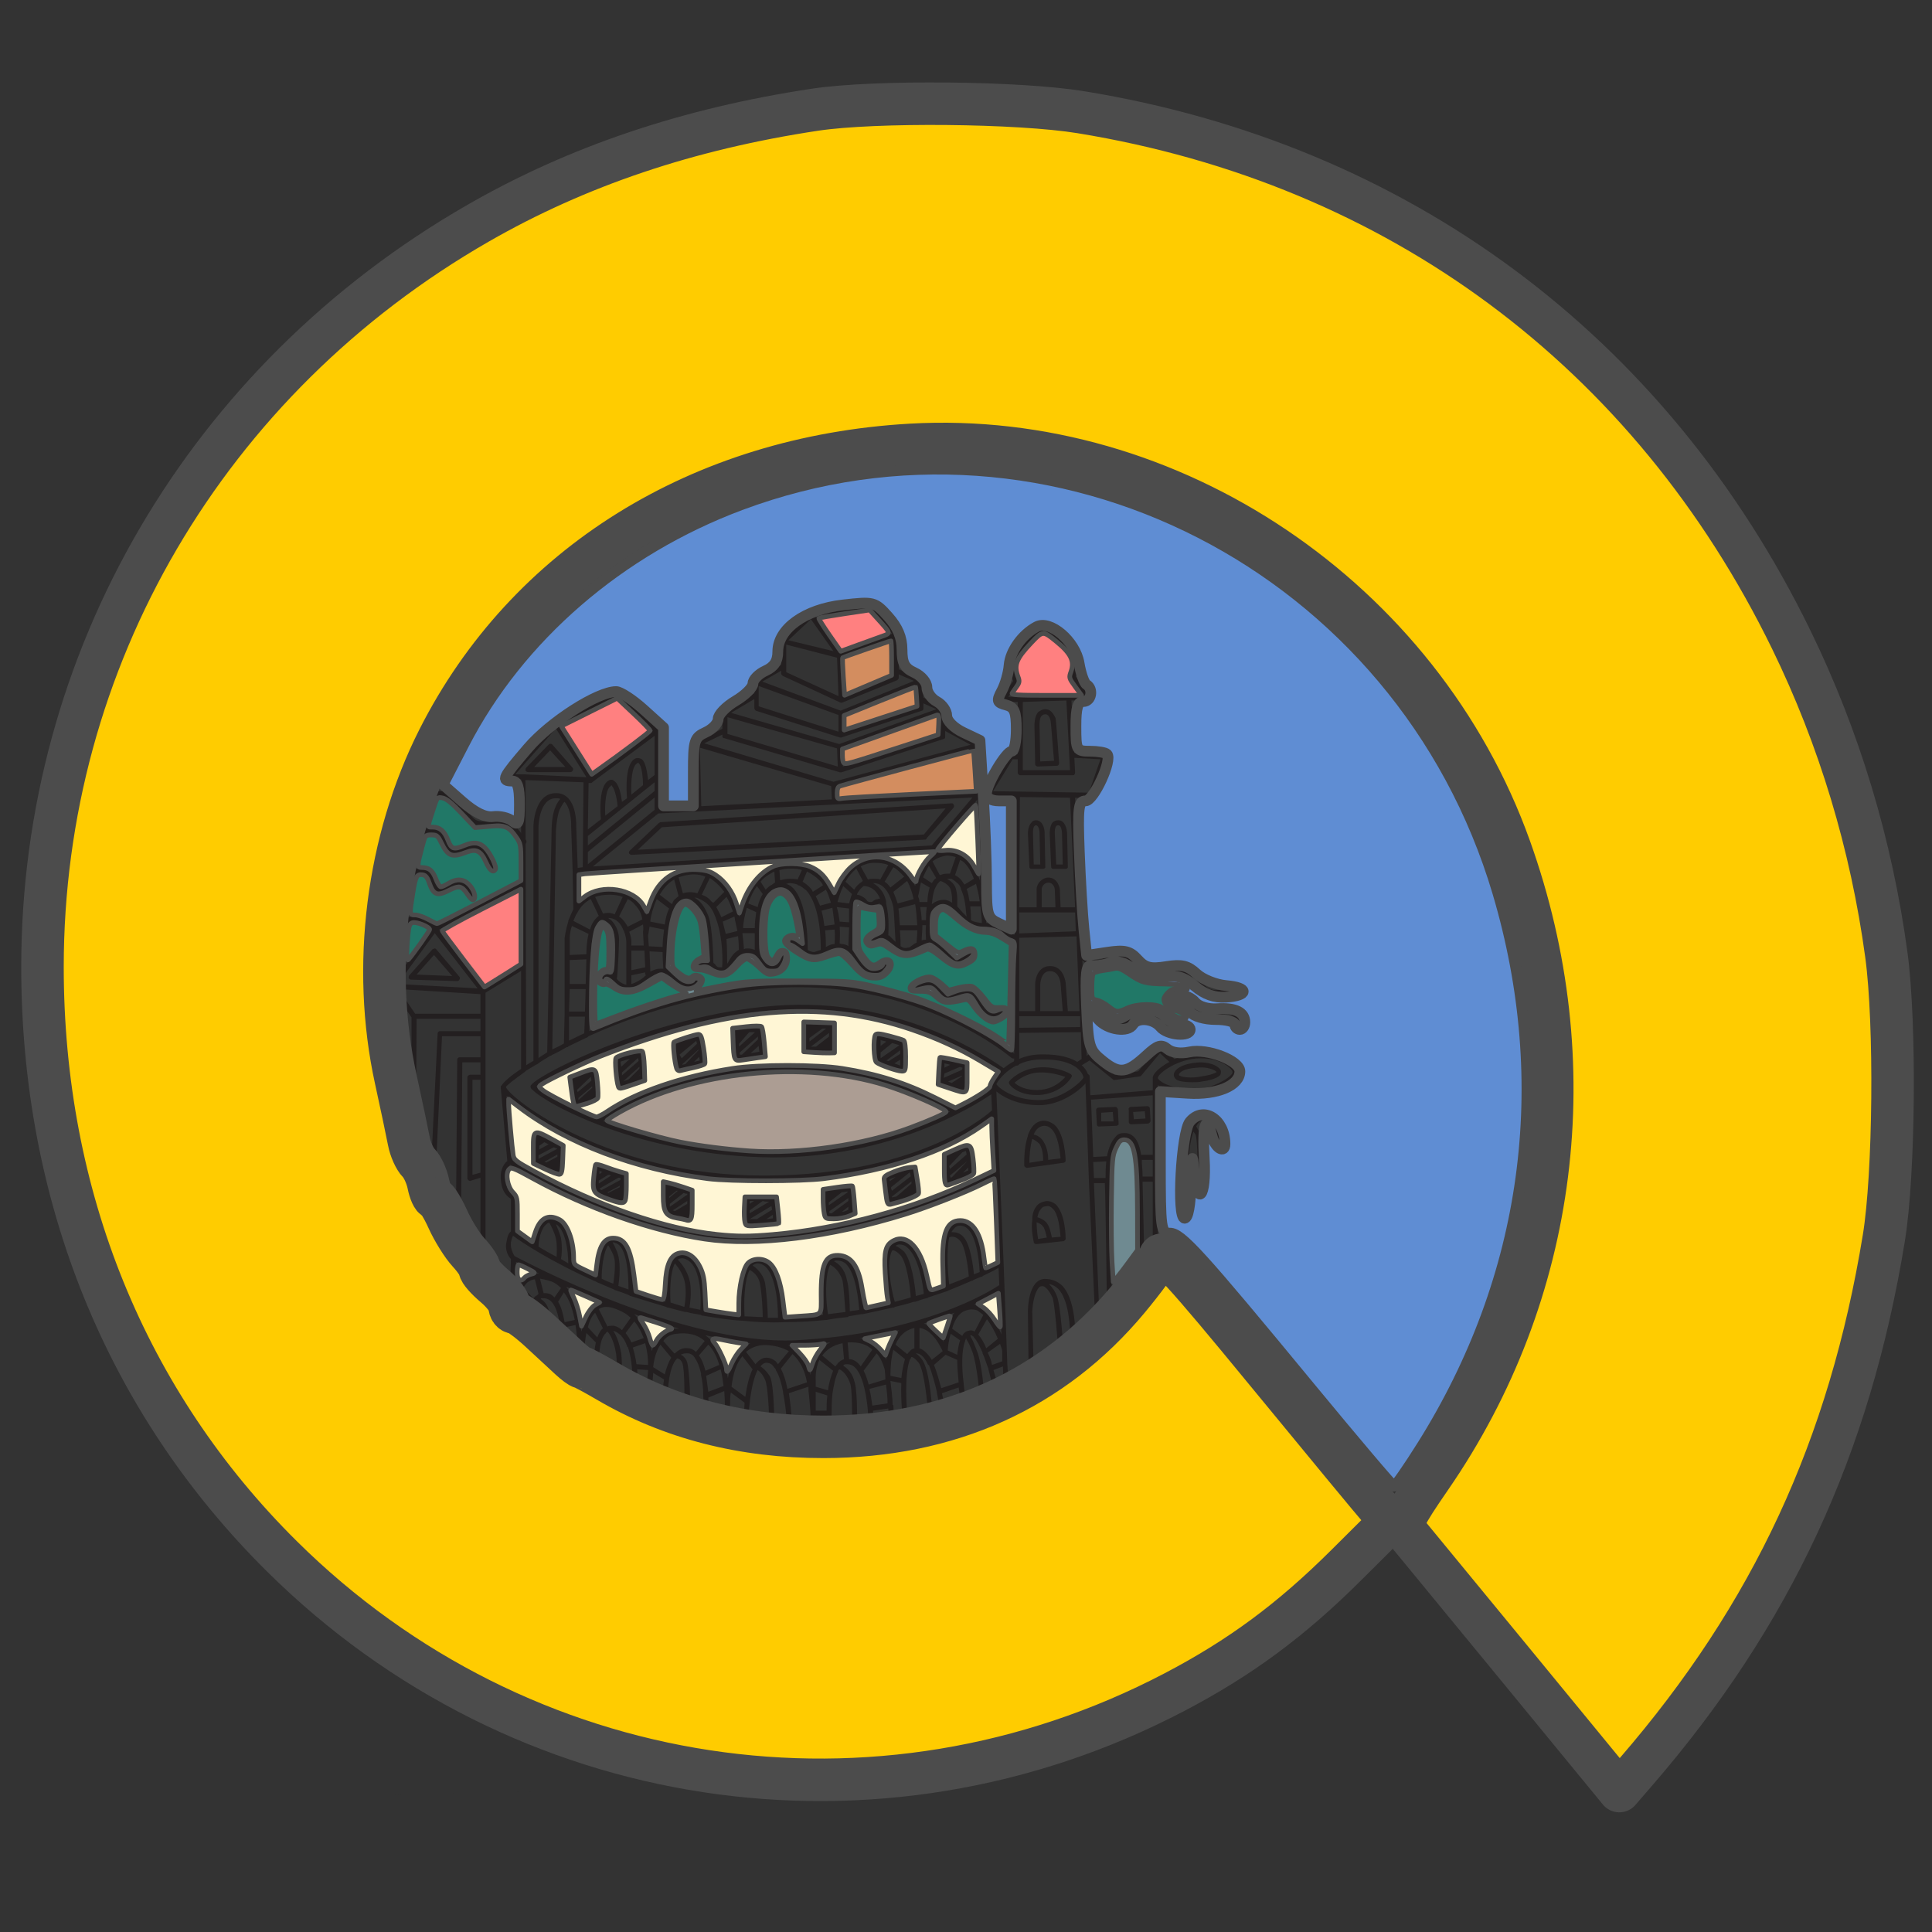 <?xml version="1.0" encoding="UTF-8" standalone="no"?>
<svg
   xmlns:ooo="http://xml.openoffice.org/svg/export"
   xmlns:dc="http://purl.org/dc/elements/1.1/"
   xmlns:cc="http://creativecommons.org/ns#"
   xmlns:rdf="http://www.w3.org/1999/02/22-rdf-syntax-ns#"
   xmlns:svg="http://www.w3.org/2000/svg"
   xmlns="http://www.w3.org/2000/svg"
   xmlns:sodipodi="http://sodipodi.sourceforge.net/DTD/sodipodi-0.dtd"
   xmlns:inkscape="http://www.inkscape.org/namespaces/inkscape"
   version="1.2"
   width="700"
   height="700"
   viewBox="1500 2028 19755.548 19755.555"
   preserveAspectRatio="xMidYMid"
   xml:space="preserve"
   id="svg3587"
   inkscape:version="0.48.5 r10040"
   sodipodi:docname="UniversitàVerona_spiraleBN.svg"
   style="fill-rule:evenodd;stroke-width:28.222;stroke-linejoin:round"><rect x="1500" y="2028" width="19755.548" height="19755.555" fill="#333333" stroke="none"/><sodipodi:namedview
     pagecolor="#ffffff"
     bordercolor="#666666"
     borderopacity="1"
     objecttolerance="10"
     gridtolerance="10"
     guidetolerance="10"
     inkscape:pageopacity="0"
     inkscape:pageshadow="2"
     inkscape:window-width="1394"
     inkscape:window-height="872"
     id="namedview4147"
     showgrid="false"
     fit-margin-top="0"
     fit-margin-left="0"
     fit-margin-right="0"
     fit-margin-bottom="0"
     inkscape:zoom="0.58781078"
     inkscape:cx="217.79032"
     inkscape:cy="342.506"
     inkscape:window-x="119"
     inkscape:window-y="24"
     inkscape:window-maximized="0"
     inkscape:current-layer="g3641" /><defs
     class="ClipPathGroup"
     id="defs3589"><clipPath
       id="presentation_clip_path"
       clipPathUnits="userSpaceOnUse"><rect
         x="1500"
         y="2028"
         width="1629"
         height="1651"
         id="rect3592" /></clipPath><clipPath
       id="presentation_clip_path_shrink"
       clipPathUnits="userSpaceOnUse"><rect
         x="1501"
         y="2029"
         width="1626"
         height="1648"
         id="rect3595" /></clipPath></defs><defs
     class="TextShapeIndex"
     id="defs3597"><g
       ooo:slide="id1"
       ooo:id-list="id3 id4 id5 id6 id7 id8 id9 id10 id11 id12 id13 id14 id15 id16 id17 id18 id19 id20 id21 id22 id23 id24 id25 id26 id27 id28 id29 id30 id31 id32 id33 id34 id35 id36 id37 id38 id39 id40 id41 id42 id43 id44 id45 id46 id47 id48 id49 id50 id51 id52 id53 id54 id55 id56 id57 id58 id59 id60 id61 id62 id63 id64 id65 id66 id67 id68 id69 id70 id71 id72 id73 id74"
       id="g3599" /></defs><defs
     class="EmbeddedBulletChars"
     id="defs3601"><g
       id="bullet-char-template(57356)"
       transform="scale(4.8828125e-4,-4.8828125e-4)"><path
         d="M 580,1141 1163,571 580,0 -4,571 580,1141 z"
         id="path3604"
         inkscape:connector-curvature="0" /></g><g
       id="bullet-char-template(57354)"
       transform="scale(4.8828125e-4,-4.8828125e-4)"><path
         d="m 8,1128 1129,0 L 1137,0 8,0 8,1128 z"
         id="path3607"
         inkscape:connector-curvature="0" /></g><g
       id="bullet-char-template(10146)"
       transform="scale(4.8828125e-4,-4.8828125e-4)"><path
         d="M 174,0 602,739 174,1481 1456,739 174,0 z m 1184,739 -1049,607 350,-607 699,0 z"
         id="path3610"
         inkscape:connector-curvature="0" /></g><g
       id="bullet-char-template(10132)"
       transform="scale(4.8828125e-4,-4.8828125e-4)"><path
         d="M 2015,739 1276,0 717,0 l 543,543 -1086,0 0,393 1086,0 -543,545 557,0 741,-742 z"
         id="path3613"
         inkscape:connector-curvature="0" /></g><g
       id="bullet-char-template(10007)"
       transform="scale(4.8828125e-4,-4.8828125e-4)"><path
         d="m 0,-2 c -7,16 -16,29 -25,39 l 381,530 c -94,256 -141,385 -141,387 0,25 13,38 40,38 9,0 21,-2 34,-5 21,4 42,12 65,25 l 27,-13 111,-251 280,301 64,-25 24,25 c 21,-10 41,-24 62,-43 C 886,937 835,863 770,784 769,783 710,716 594,584 L 774,223 c 0,-27 -21,-55 -63,-84 l 16,-20 C 717,90 699,76 672,76 641,76 570,178 457,381 L 164,-76 c -22,-34 -53,-51 -92,-51 -42,0 -63,17 -64,51 -7,9 -10,24 -10,44 0,9 1,19 2,30 z"
         id="path3616"
         inkscape:connector-curvature="0" /></g><g
       id="bullet-char-template(10004)"
       transform="scale(4.8828125e-4,-4.8828125e-4)"><path
         d="M 285,-33 C 182,-33 111,30 74,156 52,228 41,333 41,471 c 0,78 14,145 41,201 34,71 87,106 158,106 53,0 88,-31 106,-94 l 23,-176 c 8,-64 28,-97 59,-98 l 735,706 c 11,11 33,17 66,17 42,0 63,-15 63,-46 l 0,-122 c 0,-36 -10,-64 -30,-84 L 442,47 C 390,-6 338,-33 285,-33 z"
         id="path3619"
         inkscape:connector-curvature="0" /></g><g
       id="bullet-char-template(9679)"
       transform="scale(4.8828125e-4,-4.8828125e-4)"><path
         d="M 813,0 C 632,0 489,54 383,161 276,268 223,411 223,592 c 0,181 53,324 160,431 106,107 249,161 430,161 179,0 323,-54 432,-161 108,-107 162,-251 162,-431 0,-180 -54,-324 -162,-431 C 1136,54 992,0 813,0 z"
         id="path3622"
         inkscape:connector-curvature="0" /></g><g
       id="bullet-char-template(8226)"
       transform="scale(4.8828125e-4,-4.8828125e-4)"><path
         d="m 346,457 c -73,0 -137,26 -191,78 -54,51 -81,114 -81,188 0,73 27,136 81,188 54,52 118,78 191,78 73,0 134,-26 185,-79 51,-51 77,-114 77,-187 0,-75 -25,-137 -76,-188 -50,-52 -112,-78 -186,-78 z"
         id="path3625"
         inkscape:connector-curvature="0" /></g><g
       id="bullet-char-template(8211)"
       transform="scale(4.8828125e-4,-4.8828125e-4)"><path
         d="m -4,459 1139,0 0,147 -1139,0 0,-147 z"
         id="path3628"
         inkscape:connector-curvature="0" /></g><g
       id="bullet-char-template(61548)"
       transform="scale(4.8828125e-4,-4.8828125e-4)"><path
         d="m 173,740 c 0,163 58,303 173,419 116,115 255,173 419,173 163,0 302,-58 418,-173 116,-116 174,-256 174,-419 0,-163 -58,-303 -174,-418 C 1067,206 928,148 765,148 601,148 462,206 346,322 231,437 173,577 173,740 z"
         id="path3631"
         inkscape:connector-curvature="0" /></g></defs><defs
     class="TextEmbeddedBitmaps"
     id="defs3633" /><g
     id="g3637"
     transform="matrix(10,0,0,10,-13500,-15006.446)"><g
       id="g3641"
       class="Page"><path
         sodipodi:type="spiral"
         style="fill:#000000;fill-opacity:0.391;stroke:#000000;stroke-width:1.348;stroke-linecap:butt;stroke-linejoin:miter;stroke-miterlimit:4;stroke-opacity:1;stroke-dasharray:none"
         id="path5082"
         sodipodi:cx="133.22081"
         sodipodi:cy="322.92545"
         sodipodi:expansion="1"
         sodipodi:revolution="3.0282965"
         sodipodi:radius="520.53735"
         sodipodi:argument="-18.222813"
         sodipodi:t0="0.33123112"
         d="M 270.896,426.722 C 219.953,522.539 94.448,546.916 3.555,494.914 -110.76,429.511 -138.945,277.139 -73.081,167.39 6.658,34.52 186.067,2.519 314.626,82.31 466.086,176.314 501.91,382.86 408.15,530.201 299.924,700.274 66.178,739.924 -99.924,632.168 -288.627,509.75 -332.107,248.76 -210.335,63.911 -73.745,-143.434 214.518,-190.745 418.105,-54.944 644.1,95.804 695.245,411.362 545.404,633.68 530.072,656.426 512.924,677.944 494.185,697.977"
         transform="matrix(2.094,0,0,2.094,2121.519,2078.679)" /><g
         id="g4133"
         class="com.sun.star.drawing.ClosedBezierShape"
         transform="matrix(0.742,0,0,0.742,412.581,816.62)"><g
           id="id73"><rect
             style="fill:none;stroke:none"
             id="rect4136"
             height="1652"
             width="1630"
             y="2028"
             x="1500"
             class="BoundingBox" /><path
             sodipodi:nodetypes="cccc"
             style="fill:#231f20;stroke:none"
             inkscape:connector-curvature="0"
             id="path4138"
             d="m 2314,3679 c -542.667,0 -271.333,0 0,0 z m 0,-17 c -542.667,11.333 -271.333,5.667 0,0 z" /></g></g><g
         id="id3"
         transform="matrix(0.742,0,0,0.742,614.883,606.786)"><rect
           class="BoundingBox"
           x="1720"
           y="2250"
           width="1190"
           height="1205"
           id="rect3646"
           style="fill:none;stroke:none" /></g><g
         id="id4"
         transform="matrix(0.742,0,0,0.742,614.883,606.786)"><rect
           class="BoundingBox"
           x="1729"
           y="2568"
           width="191"
           height="193"
           id="rect3653"
           style="fill:none;stroke:none" /><path
           d="m 1792,2760 c -1,0 -1,0 -2,-1 0,0 -13,-10 -22,-12 -6,-1 -12,2 -17,5 -2,1 -4,2 -6,3 -6,1 -13,-3 -14,-3 -2,-1 -2,-3 -2,-5 1,-2 3,-2 5,-1 2,1 7,2 10,2 1,0 2,-1 4,-2 6,-3 13,-7 21,-6 11,2 25,14 26,14 1,2 1,4 0,5 -1,1 -2,1 -3,1 z m 51,-43 c -1,0 -3,-1 -3,-3 0,0 -4,-13 -13,-17 -3,-1 -8,2 -14,5 -6,4 -12,8 -18,6 -5,-2 -7,-8 -10,-14 -1,-5 -3,-11 -5,-12 -5,-2 -15,1 -21,3 -2,1 -4,0 -4,-2 -1,-2 0,-4 1,-4 2,-1 18,-8 27,-3 6,3 8,9 10,16 1,3 2,9 4,9 3,2 8,-1 13,-4 6,-4 13,-9 20,-6 12,5 16,21 16,21 1,2 0,4 -2,5 l -1,0 z m 29,-40 c -2,0 -3,-1 -4,-2 -2,-7 -9,-25 -18,-27 -5,-2 -12,1 -18,4 -7,3 -13,6 -19,3 -5,-2 -8,-9 -10,-15 -2,-6 -5,-12 -8,-14 -10,-3 -17,1 -17,1 -1,1 -4,0 -5,-1 0,-2 0,-4 2,-5 0,0 9,-5 22,-1 7,2 10,10 12,17 2,6 4,11 7,12 3,1 8,-1 13,-3 7,-4 15,-7 23,-5 13,4 22,29 23,32 1,1 0,3 -2,4 -1,0 -1,0 -1,0 z m 43,-35 c -1,0 -2,-1 -3,-2 -4,-7 -17,-26 -29,-27 -5,-1 -8,0 -12,1 -4,2 -9,3 -16,3 -10,-1 -15,-6 -25,-19 l -1,-1 c -10,-13 -13,-17 -21,-20 -7,-3 -15,-2 -15,-2 -1,1 -3,0 -4,-2 0,-2 1,-4 3,-4 0,0 9,-2 18,1 10,3 14,8 24,22 l 1,2 c 11,13 13,15 21,16 5,0 9,-1 13,-2 4,-2 9,-3 15,-2 18,2 33,29 34,30 1,2 0,4 -1,5 -1,1 -1,1 -2,1 z"
           id="path3655"
           inkscape:connector-curvature="0"
           style="fill:#231f20;stroke:none" /></g><g
         id="id5"
         transform="matrix(0.742,0,0,0.742,614.883,606.786)"><rect
           class="BoundingBox"
           x="1732"
           y="2430"
           width="963"
           height="1026"
           id="rect3660"
           style="fill:none;stroke:none" /><path
           d="m 2314,3454 c -2,0 -4,-2 -4,-4 l 0,-20 c 0,-5 -2,-28 -3,-36 0,-1 0,-3 0,-5 l -27,9 c 4,25 5,50 5,51 0,2 -1,4 -3,4 -2,0 -4,-1 -4,-3 0,-1 -1,-28 -6,-53 l 0,-1 c -2,-11 -5,-22 -10,-30 l 0,-1 c -2,-2 -3,-4 -5,-6 -2,-2 -5,-3 -8,-3 -3,0 -6,2 -8,5 3,2 8,6 13,14 6,12 6,67 6,73 0,2 -2,3 -4,3 -2,0 -3,-1 -3,-3 0,-24 -2,-62 -6,-69 -3,-7 -7,-11 -10,-13 -10,19 -13,60 -13,77 0,2 -1,4 -3,3 -2,0 -3,-1 -3,-3 0,-3 0,-17 1,-32 l -19,-14 c -1,5 -1,11 -1,17 0,13 -1,23 -1,24 l 0,1 c 0,1 -2,3 -4,3 -1,0 -1,-1 -2,-1 l 0,-1 c 0,0 -1,0 0,0 l -1,0 c 0,-1 0,-2 0,-2 0,0 0,-3 1,-8 0,-8 0,-21 -1,-35 l -22,9 c 1,13 0,24 0,28 0,2 -2,3 -4,3 -1,0 -3,-2 -3,-4 1,-7 1,-17 0,-29 l 0,-1 c 0,-10 -1,-19 -3,-28 0,-1 0,-1 0,-2 -2,-9 -5,-17 -9,-22 l 0,-1 c -1,0 -1,0 -1,-1 -2,-2 -5,-4 -8,-4 -4,0 -7,0 -10,2 3,1 6,4 8,8 4,7 7,69 3,73 l -3,-2 -3,0 c 0,-12 1,-59 -3,-68 -2,-5 -6,-6 -7,-6 -6,6 -9,17 -11,28 l 0,1 c -3,17 -2,34 -2,34 0,2 -2,4 -4,4 -1,0 -3,-1 -3,-3 0,-2 -1,-17 2,-35 l -15,-9 c 0,6 -1,10 -1,11 -1,11 -2,24 -2,24 l -6,-1 c 0,0 0,-12 1,-23 0,-1 0,-1 0,-1 0,-5 1,-11 1,-13 0,-1 0,-1 0,-1 l -15,-1 c 1,16 0,30 0,31 0,2 -2,3 -4,3 -2,0 -3,-1 -3,-3 0,-1 3,-37 -6,-62 l -1,0 c 0,-1 0,-1 0,-1 -2,-6 -5,-11 -8,-14 l 0,-1 c -1,0 -1,0 -1,0 -3,-3 -6,-5 -10,-6 4,6 8,15 11,31 2,17 0,41 0,42 -1,2 -2,4 -4,3 -2,0 -3,-2 -3,-4 0,0 2,-23 0,-40 -3,-19 -9,-28 -12,-31 -1,1 -2,1 -2,2 -11,9 -10,42 -9,53 0,2 -1,4 -3,4 -2,0 -3,-1 -4,-3 0,-1 -2,-23 2,-41 l -13,-13 c -4,20 -3,40 -3,41 0,1 -1,3 -3,3 -1,0 -2,0 -3,-1 -1,-1 -3,-2 -3,-4 0,0 1,-24 -3,-50 l -14,3 c 1,15 1,28 1,31 0,2 -2,4 -4,4 -2,0 -3,-2 -3,-4 1,-17 -1,-64 -19,-70 -2,-1 -5,-1 -7,-1 l -1,0 -1,1 c 5,3 11,9 12,21 1,7 0,31 0,32 0,2 -2,3 -4,3 -2,0 -3,-2 -3,-4 0,-7 1,-25 1,-31 -2,-11 -9,-15 -12,-16 0,1 0,1 -1,1 -5,8 -7,20 -7,24 -1,2 -2,4 -4,3 -2,0 -3,-1 -3,-3 0,-1 1,-15 7,-25 l -13,-14 c -4,12 -3,24 -3,24 0,2 -1,3 -3,4 -2,-1 -4,-2 -4,-4 0,0 0,-2 0,-4 -1,1 -2,1 -3,1 -2,0 -4,-1 -3,-3 l 2,-64 c -3,-3 -9,-12 -6,-24 1,-7 3,-12 6,-14 l 0,-45 c -5,-3 -13,-9 -14,-28 -1,-14 6,-22 9,-24 l -9,-101 0,-1 c 0,-1 0,-2 1,-2 3,-5 12,-13 27,-23 l 0,-135 -49,30 0,387 c 0,2 -1,4 -3,4 -2,0 -4,-2 -4,-4 l 0,-132 -13,4 c -1,1 -2,0 -3,0 -1,-1 -2,-2 -2,-3 l 0,-140 c 0,-1 2,-3 4,-3 l 14,0 0,-17 -25,0 -2,244 c -1,2 -2,4 -4,4 -2,0 -3,-2 -3,-4 l 2,-248 c 0,-2 2,-3 3,-3 l 29,0 0,-29 -53,0 -10,219 c 0,2 -1,4 -3,4 -2,0 -4,-2 -4,-4 l 11,-223 c 0,-1 1,-3 3,-3 l 56,0 0,-17 -88,0 -1,186 c 0,2 -1,3 -3,3 -2,0 -3,-1 -3,-3 l 0,-188 -28,-41 c 0,-1 -1,-2 0,-3 l 0,-1 58,-79 c 0,-1 1,-2 2,-2 l 1,0 118,-61 0,-141 -16,0 c -1,0 -2,-1 -3,-2 0,-2 0,-3 1,-4 l 64,-72 c 0,0 1,0 1,-1 l 85,-42 c 1,-1 3,0 4,1 l 54,51 c 1,1 1,2 1,3 l 0,61 0,23 0,22 439,-23 c 1,0 2,1 3,2 1,1 0,3 0,4 l -63,74 c 0,0 -1,1 -2,1 l -490,31 1,41 c 9,-10 22,-18 43,-18 18,0 31,6 41,16 5,6 8,13 10,19 5,-20 15,-46 39,-57 8,-4 16,-6 26,-6 39,0 56,35 63,66 1,-5 3,-11 4,-17 0,-1 1,-1 1,-2 4,-11 9,-22 17,-32 0,0 0,-1 1,-1 11,-13 26,-21 47,-22 19,0 34,6 45,18 7,8 12,17 15,27 2,-6 5,-13 9,-21 0,0 0,-1 1,-1 4,-9 11,-17 20,-23 l 0,-1 1,0 c 7,-4 15,-7 25,-7 18,0 33,6 43,18 6,6 10,14 13,21 4,-18 15,-48 43,-49 12,0 22,4 30,12 23,24 25,75 25,88 6,0 10,0 19,3 4,2 7,5 9,7 2,2 3,3 4,4 4,2 8,2 9,2 2,0 3,2 3,4 0,1 -1,3 -3,3 -1,0 -8,0 -13,-3 -1,-2 -3,-3 -4,-5 -3,-2 -5,-4 -8,-5 -10,-4 -11,-3 -21,-3 -12,-1 -18,-2 -29,-13 l -3,-4 c -6,-6 -14,-15 -21,-15 -11,0 -16,8 -18,10 0,5 0,10 0,15 -1,11 -1,19 0,22 10,1 16,8 23,17 l 1,1 c 7,9 11,9 15,8 2,0 9,-5 13,-9 2,-1 4,-1 5,1 1,1 1,3 0,4 -2,2 -12,10 -17,11 -8,1 -14,-2 -21,-11 l -1,0 c -7,-9 -12,-15 -20,-15 -12,1 -15,3 -19,7 -2,2 -6,4 -11,5 -9,2 -17,-5 -24,-12 -2,-2 -4,-5 -7,-6 -6,-5 -16,3 -16,3 -2,2 -4,2 -5,0 -1,-1 -1,-3 0,-5 0,0 10,-8 18,-7 1,-6 1,-22 -2,-39 -2,-1 -3,-2 -4,-2 0,0 -1,1 -2,2 -3,1 -6,3 -10,3 -6,-1 -8,-3 -10,-5 -1,-1 -2,-2 -4,-3 -3,-2 -5,-2 -7,-2 -1,4 -1,6 -1,7 l 0,3 0,24 0,1 -1,0 0,34 c 2,3 5,7 7,10 4,7 8,14 15,16 13,5 19,-5 19,-6 1,-2 3,-2 5,-1 2,1 2,3 1,4 -3,6 -12,15 -27,10 -9,-4 -15,-12 -19,-19 -2,-4 -4,-7 -7,-10 l -1,0 c -2,-3 -5,-4 -8,-5 -10,-2 -16,1 -23,5 -4,2 -9,5 -16,5 -10,1 -18,-7 -24,-13 -1,-2 -3,-3 -4,-4 -2,-1 -4,0 -4,0 -2,0 -4,-1 -4,-3 -1,-2 0,-4 2,-4 1,0 4,-1 9,1 2,1 4,2 6,5 1,1 2,2 3,3 0,-15 -2,-58 -18,-74 -4,-4 -8,-5 -13,-5 -4,0 -7,1 -9,2 -1,0 -1,0 -1,0 -2,2 -4,3 -5,5 -1,1 -2,2 -3,3 -3,6 -6,13 -8,21 l 0,1 c -4,24 -2,53 -1,59 2,2 3,5 5,7 4,6 6,9 10,9 11,0 13,-15 13,-15 0,-2 2,-3 4,-3 1,1 3,2 2,4 -1,7 -6,21 -19,21 -8,0 -12,-6 -16,-12 -1,-2 -3,-5 -5,-7 -3,-3 -6,-5 -11,-5 -13,0 -16,6 -20,13 -3,6 -8,13 -19,13 -5,0 -8,-2 -10,-4 -1,-2 -2,-3 -5,-5 -6,-2 -12,1 -12,2 -2,1 -4,0 -5,-2 -1,-1 -1,-3 1,-4 0,0 7,-5 15,-3 0,-11 -2,-47 -6,-59 -6,-14 -11,-21 -20,-24 -4,-2 -8,-1 -10,-1 -2,1 -3,2 -5,4 -2,2 -4,5 -5,8 l -1,1 c -3,7 -5,16 -7,25 l 0,1 c -4,27 -1,57 -1,57 0,1 0,1 0,1 6,3 10,7 13,11 3,3 5,5 7,6 9,1 12,0 14,-1 1,-1 1,-2 1,-2 0,-2 2,-3 4,-3 1,0 3,1 3,3 0,0 0,4 -4,7 -4,3 -10,4 -19,2 -5,-1 -8,-4 -11,-8 -4,-5 -9,-10 -19,-10 l -1,0 c -6,0 -11,4 -17,9 -5,5 -12,10 -21,12 -15,4 -25,-7 -30,-13 -1,-1 -2,-2 -2,-3 -3,0 -4,0 -5,0 0,2 -2,4 -4,4 -2,0 -3,-1 -3,-3 0,-1 0,-4 3,-6 2,-2 6,-3 11,-1 1,0 2,1 3,2 0,-12 2,-42 2,-48 0,-6 -2,-16 -9,-22 -5,-4 -8,-5 -9,-5 -5,4 -8,11 -10,18 l 0,1 c -4,14 -3,29 -3,29 l -2,81 c 0,1 0,1 0,1 l -1,23 c 65,-30 152,-58 248,-66 207,-16 337,97 339,98 1,1 1,3 0,5 -1,1 -3,1 -5,0 -1,-1 -130,-112 -334,-96 -98,8 -185,37 -249,66 -1,1 -2,2 -3,2 -8,4 -17,8 -25,12 0,1 -1,1 -2,1 -7,4 -14,8 -21,11 0,1 -1,1 -2,1 -6,4 -12,7 -17,11 0,0 -1,1 -2,1 -5,3 -10,6 -15,9 0,1 -1,1 -2,2 -14,10 -23,17 -25,20 7,17 142,122 354,122 2,0 4,0 5,0 217,-1 310,-89 311,-90 l -1,-22 c -25,17 -137,87 -300,87 -181,-1 -314,-74 -332,-93 -2,-1 -3,-3 -3,-5 1,-13 181,-104 353,-112 165,-7 282,75 299,87 11,-9 29,-19 52,-19 53,-1 65,23 65,32 0,1 1,3 -5,9 -10,11 -35,29 -63,29 -32,0 -52,-13 -59,-19 l 10,238 5,136 0,1 2,30 c 0,2 -2,4 -4,4 -2,0 -3,-2 -3,-3 l -1,-27 -13,5 c 4,13 6,24 7,27 0,2 -1,4 -3,4 -1,1 -3,-1 -4,-2 -1,-7 -4,-19 -7,-30 l 0,-1 c -3,-7 -5,-15 -8,-21 0,-1 0,-1 0,-1 -4,-9 -8,-17 -12,-21 l 0,-1 c -1,0 -2,-1 -2,-1 -1,-1 -2,-1 -3,-1 l 1,3 c 3,5 4,8 8,18 8,20 10,62 11,64 0,2 -2,3 -4,3 -2,0 -3,-1 -3,-3 0,0 -3,-42 -10,-62 -4,-10 -5,-12 -8,-17 l -1,-2 c 0,1 0,2 -1,3 l 0,1 c -5,12 -5,36 -2,59 l 0,1 c 1,9 2,18 3,26 1,2 0,4 -2,4 -2,1 -4,-1 -4,-2 -1,-3 -2,-12 -4,-24 l -23,8 c 3,12 4,22 4,25 0,2 -1,3 -3,4 -2,0 -4,-2 -4,-3 -1,-9 -2,-18 -4,-27 0,-1 0,-1 0,-1 -3,-13 -7,-27 -11,-37 -1,0 -1,0 -1,0 -4,-9 -10,-16 -16,-16 l -1,0 c 3,2 6,5 9,9 11,16 14,74 14,76 0,2 -1,4 -3,4 -2,0 -3,-2 -3,-4 -1,-16 -5,-60 -13,-72 -5,-6 -8,-8 -10,-8 0,0 -1,1 -1,2 0,1 -1,1 -1,1 -8,20 -5,67 -3,85 0,2 -1,4 -3,4 -2,0 -4,-1 -4,-3 0,-4 -3,-29 -2,-53 l -15,-3 c 1,10 3,22 3,33 l 1,0 0,1 c 1,12 1,23 2,25 0,2 -2,4 -3,4 -2,0 -4,-1 -4,-3 -1,-7 -1,-15 -2,-22 l -21,3 c 1,11 1,20 1,23 0,2 -2,3 -3,3 -2,0 -4,-1 -4,-3 0,-24 -5,-87 -29,-87 l -1,0 c -2,0 -4,0 -5,2 5,3 13,10 16,24 4,14 3,62 3,64 0,2 -2,3 -4,3 -2,0 -3,-1 -3,-3 0,-1 1,-49 -2,-62 -4,-13 -11,-19 -15,-21 -1,0 -1,1 -2,2 l 0,1 c -4,8 -6,19 -8,31 l 0,1 c -1,9 -1,18 -1,25 l 0,1 c -1,14 0,23 0,24 0,2 -1,3 -3,3 -2,0 -4,-1 -4,-3 0,-1 0,-9 0,-21 -5,0 -11,0 -15,0 0,1 0,1 0,1 l 0,20 c 0,2 -1,4 -3,4 z m 3,-32 c 4,0 9,0 15,0 0,-6 0,-13 1,-21 l -16,-5 0,26 z m 74,-30 c 2,8 3,16 4,23 l 21,-3 c 0,-9 -1,-17 -2,-25 l 0,-1 -23,6 z m -190,-3 19,14 c 2,-14 5,-28 10,-38 l -14,-18 c -8,9 -13,24 -15,42 z m -35,-15 c 1,7 2,15 3,22 l 21,-8 c -1,-8 -2,-15 -4,-23 l -20,9 z m 151,15 17,5 c 1,-10 4,-19 7,-27 l -19,-15 c -6,13 -5,27 -5,28 l 0,9 z m -48,-25 c 4,8 7,17 9,28 l 27,-9 c -3,-17 -10,-30 -20,-39 l -16,20 z m 211,-5 c 4,10 7,21 10,32 l 24,-8 c -1,-10 -2,-21 -2,-31 l -16,-7 -16,14 z m -97,8 c 3,5 5,12 7,19 l 23,-7 c 0,-8 -1,-13 -1,-14 -2,-7 -5,-15 -11,-22 l -18,24 z m 37,7 15,3 c 1,-10 3,-19 5,-26 l -16,-13 c -3,11 -4,24 -4,36 z m -255,-56 c 2,2 5,4 7,6 13,13 20,34 24,53 3,-16 9,-29 17,-38 1,0 1,0 1,0 0,-1 1,-2 2,-3 3,-3 7,-5 11,-7 -20,-2 -41,-6 -62,-11 z m 114,14 c 15,7 26,21 31,41 1,-11 5,-34 27,-45 -15,1 -31,3 -48,3 -3,1 -6,1 -10,1 z m -186,30 16,10 c 2,-8 5,-17 9,-23 l -15,-18 c -6,9 -9,21 -10,31 z m 63,-16 c 4,5 7,13 9,21 l 19,-8 c -3,-11 -8,-21 -15,-28 l -13,15 z m 170,0 18,15 c 1,-1 2,-2 2,-3 l 1,0 c 0,-1 0,-1 0,-1 3,-3 6,-5 9,-6 l -2,-22 c -14,3 -22,9 -28,17 z m 37,5 c 6,0 12,4 16,10 l 16,-23 c -7,-7 -18,-11 -34,-10 l 2,23 z m -293,7 16,1 c 0,-9 -1,-19 -4,-30 l -17,6 c 2,7 4,15 5,23 z m 484,-16 c 3,6 5,11 6,17 l 14,-5 0,-15 c 0,0 -1,-4 -3,-9 l -17,12 z m -333,-1 13,17 c 4,-5 9,-9 15,-9 5,0 9,2 13,5 1,1 2,3 3,4 l 15,-18 c -7,-4 -16,-7 -26,-8 -13,-2 -25,2 -33,9 z m 239,-5 c 6,2 12,8 17,16 l 15,-12 c -3,-6 -14,-30 -32,-32 l 0,28 z m -57,-1 c 5,6 9,11 11,17 2,-17 8,-31 18,-41 -16,4 -35,8 -54,11 10,2 18,7 25,13 z m 96,4 13,6 c 1,-8 2,-14 4,-20 l -13,-9 c -3,10 -4,20 -4,23 z m -72,-8 16,13 c 1,-1 1,-1 2,-2 l 0,-1 1,0 c 2,-3 4,-4 7,-5 l 0,-28 c -13,3 -21,11 -26,23 z m -320,-5 15,17 1,0 c 5,-5 11,-8 18,-7 4,0 8,2 11,5 l 12,-15 c -10,-9 -23,-12 -39,-10 -8,1 -14,4 -18,10 z m -19,-2 c 1,5 2,11 3,16 6,-18 18,-29 33,-31 2,0 3,0 5,0 -21,-6 -42,-13 -62,-20 10,10 17,22 20,34 0,0 0,1 1,1 z m 453,-7 c 4,5 8,11 11,19 l 16,-13 c -3,-8 -9,-19 -15,-27 l -12,21 z m -486,-2 c 3,4 6,8 8,13 l 17,-6 c -3,-8 -7,-16 -13,-23 l -12,16 z m 411,-13 c 13,4 22,16 27,25 2,-11 6,-28 15,-40 -12,5 -27,10 -42,15 z m -564,-93 c 12,6 229,123 387,116 176,-9 269,-68 281,-76 l -1,-24 c -4,3 -11,6 -21,11 0,0 -1,0 -1,1 -4,1 -8,3 -13,5 0,1 -1,1 -2,1 -9,4 -19,8 -31,13 0,0 -1,0 -2,1 -9,3 -18,6 -27,9 0,0 -1,1 -2,1 -5,1 -10,3 -16,5 0,0 -1,0 -2,0 -9,3 -17,5 -26,7 -1,1 -1,1 -1,1 -1,0 -1,0 -2,0 -13,3 -27,6 -41,9 -1,0 -1,0 -2,0 -6,1 -12,2 -18,3 0,1 0,1 -1,1 -9,1 -19,2 -29,4 l -1,0 c -19,2 -37,3 -57,3 -20,1 -39,0 -58,-2 l -1,0 c -18,-1 -36,-4 -54,-7 l -1,0 -1,-1 c -6,-1 -13,-2 -20,-4 l -1,0 -1,0 c -8,-2 -16,-4 -23,-6 -1,0 -2,0 -3,-1 -17,-5 -33,-10 -49,-15 -1,0 -2,-1 -2,-1 -7,-3 -13,-5 -19,-7 l -1,0 c 0,-1 -1,-1 -1,-1 -7,-3 -14,-6 -21,-9 -1,0 -1,0 -2,-1 -64,-28 -107,-57 -116,-64 -1,1 -2,4 -3,9 -1,10 4,17 5,19 z m 101,98 13,14 c 2,-5 4,-9 7,-12 1,0 1,0 1,0 l -11,-22 c -5,5 -8,12 -10,20 z m 502,2 14,10 c 1,-2 2,-4 4,-5 l 1,-1 c 1,0 2,-1 3,-1 3,-1 6,-1 9,1 l 12,-23 c -3,-2 -5,-4 -8,-6 -5,-2 -11,-2 -16,0 -10,3 -16,14 -19,25 z m 50,-22 c 7,9 14,20 18,30 l -3,-60 c -6,4 -17,11 -35,19 3,0 6,1 8,2 4,2 8,5 11,9 l 1,0 z m -582,-36 c 13,16 19,41 21,62 1,-2 1,-4 2,-6 l 0,-1 c 3,-11 8,-21 15,-27 0,-1 1,-1 1,-1 l 0,-1 c 4,-2 8,-4 12,-4 -19,-8 -36,-15 -51,-22 z m 62,54 c 1,0 2,0 4,0 4,1 8,3 11,6 l 12,-17 c -5,-5 -12,-9 -20,-12 -10,-4 -18,-4 -24,0 l 12,24 c 2,-1 3,-1 5,-1 z m -73,-33 c 5,8 7,18 9,28 l 14,-3 c -3,-14 -7,-28 -15,-38 l -8,13 z m 289,22 c 4,0 9,0 14,0 0,-23 -4,-74 -28,-75 -2,0 -5,1 -7,3 5,3 14,11 17,23 2,11 4,37 4,49 z m -14,-81 1,0 c 32,1 34,65 34,81 l 2,0 c 18,-1 36,-2 53,-4 -2,-13 -7,-58 6,-75 3,-4 7,-6 11,-7 7,-1 13,1 19,6 17,15 20,55 20,68 12,-3 25,-5 36,-8 -3,-14 -14,-60 -2,-79 4,-5 8,-8 14,-9 6,-1 12,1 17,5 17,14 23,54 25,67 8,-2 15,-5 22,-7 -2,-11 -6,-48 0,-71 0,0 0,-1 1,-1 1,-5 3,-9 6,-12 3,-4 8,-7 14,-7 10,0 23,7 30,38 2,12 3,23 3,30 10,-5 17,-9 20,-10 l -5,-119 c -19,10 -153,80 -328,89 -148,8 -320,-92 -340,-105 -2,3 -7,8 -6,19 0,19 11,22 11,22 2,1 3,2 3,3 l 0,48 c 3,3 11,9 24,17 1,-9 4,-25 13,-33 5,-3 10,-4 17,-2 24,6 25,55 25,65 10,5 21,10 32,15 0,-12 2,-41 14,-50 4,-3 9,-4 13,-3 24,7 24,59 24,74 14,5 28,9 44,14 -1,-14 -2,-46 9,-60 l 0,-1 c 1,0 1,0 1,0 0,-1 1,-1 1,-2 4,-3 9,-4 14,-4 32,6 30,65 29,79 16,3 32,6 48,7 0,-14 -2,-58 13,-73 3,-4 7,-5 12,-5 z m -18,79 c 8,0 17,1 25,1 0,-8 -1,-32 -4,-47 -2,-10 -10,-16 -14,-18 -8,15 -8,48 -7,64 z m 118,-71 c -8,15 -6,51 -3,68 8,-1 16,-2 24,-3 -1,-9 -2,-33 -4,-43 -4,-14 -13,-20 -17,-22 z m 5,-5 c 6,3 15,10 18,26 3,9 4,34 4,43 5,-1 9,-1 13,-2 -1,-11 -4,-50 -19,-64 -4,-3 -8,-4 -13,-4 -1,0 -2,1 -3,1 z m -199,64 c 5,1 10,2 15,3 1,-15 2,-66 -24,-71 -3,0 -5,0 -7,2 5,5 14,16 17,32 2,15 0,28 -1,34 z m -26,-7 c 6,2 13,4 19,6 1,-6 3,-18 1,-32 -2,-13 -10,-23 -14,-28 -7,13 -7,41 -6,54 z m 305,-71 c -8,16 -1,53 4,70 8,-2 15,-4 22,-6 -1,-16 -6,-51 -15,-59 -6,-6 -9,-6 -10,-6 l -1,1 z m -518,15 -2,52 c 1,-10 5,-22 14,-30 5,-3 10,-5 16,-6 1,0 1,0 1,0 1,0 2,0 3,0 -15,-7 -26,-13 -32,-16 z m 10,36 14,14 c 2,-2 3,-3 5,-4 1,-1 1,-1 2,-2 l -5,-20 c -3,0 -7,2 -10,4 -2,2 -5,5 -6,8 z m 28,7 c 3,0 5,0 8,1 3,1 5,3 7,5 l 9,-13 c -4,-4 -8,-7 -13,-9 -6,-2 -11,-3 -16,-4 l 5,20 z m 485,-65 c 3,1 6,3 11,7 11,11 16,48 17,62 4,-1 8,-2 11,-3 -1,-12 -7,-51 -23,-64 -3,-3 -7,-4 -11,-4 -2,0 -4,1 -5,2 z m -382,55 c 5,2 9,3 14,5 0,-20 -2,-60 -18,-64 -2,-1 -3,-1 -4,-1 3,5 8,15 9,24 2,14 0,29 -1,36 z m 456,-67 c -4,19 -2,49 0,65 10,-4 19,-7 27,-11 -1,-13 -5,-42 -12,-49 -6,-7 -12,-6 -15,-5 z m -479,57 c 5,3 11,5 16,7 1,-7 3,-20 2,-32 -1,-8 -6,-16 -9,-21 -7,10 -9,34 -9,46 z m 483,-64 c 5,0 11,1 16,7 9,10 13,39 14,51 3,-1 5,-2 8,-3 -1,-20 -6,-64 -27,-64 -4,0 -7,2 -9,5 -1,1 -2,2 -3,4 l 1,0 z m -539,37 c 3,2 7,4 10,6 0,-17 -4,-47 -17,-54 2,5 5,12 7,19 2,13 1,24 0,29 z m -31,-17 c 7,4 15,9 25,14 0,-6 1,-15 -1,-25 -2,-9 -7,-18 -9,-22 -2,0 -3,1 -4,2 -8,6 -11,23 -11,31 z m -36,-119 c 18,11 189,113 336,105 187,-10 326,-89 328,-90 l 0,-1 -3,-74 c -20,17 -116,87 -311,88 -2,0 -3,0 -5,0 -217,0 -337,-102 -353,-117 l 8,89 z m -55,-111 0,131 11,-3 0,-128 -11,0 z m 180,57 c 58,22 139,43 235,43 106,0 191,-30 243,-56 -20,-12 -101,-57 -216,-57 -161,0 -244,57 -262,70 z m -92,-48 c 5,7 36,26 85,45 8,-7 93,-74 269,-74 125,0 210,52 223,61 28,-14 45,-26 50,-29 l -1,-5 0,-1 1,-1 c 1,-3 5,-9 12,-16 -20,-14 -134,-92 -294,-85 -160,7 -330,91 -345,105 z m 634,-3 c 3,5 23,22 59,22 31,0 59,-26 61,-31 0,-3 -7,-26 -58,-25 -38,0 -59,27 -62,34 z m -649,-419 1,393 c 3,-2 6,-4 10,-6 l 0,-323 c 0,-2 1,-46 31,-46 7,0 12,2 17,7 12,13 11,38 11,39 l 2,57 7,-1 1,-117 -80,-3 z m 42,25 c -23,0 -24,38 -24,39 l 0,319 c 4,-3 8,-5 12,-8 l 6,-305 c 0,-1 0,-21 5,-32 2,-6 6,-11 7,-12 -2,-1 -4,-1 -6,-1 z m 12,5 c -1,0 -4,5 -7,11 -4,10 -5,29 -5,29 l -5,301 c 5,-2 11,-5 16,-8 l 1,-40 0,-1 0,-104 c 0,0 1,-10 5,-23 l 0,-1 c 2,-5 4,-10 7,-16 l -1,-53 -2,-61 c 0,0 1,-23 -9,-34 z m 6,296 0,33 c 7,-3 14,-7 21,-10 l 1,-23 -22,0 z m -212,-4 90,0 0,-27 -113,-7 23,34 z m 212,-3 22,0 1,-31 -22,0 -1,31 z m -236,-38 110,6 -59,-76 -51,70 z m 57,-75 62,81 51,-32 0,-107 -113,58 z m 245,68 c 3,4 8,7 13,8 l 0,-16 0,-42 c 0,-1 0,-8 -3,-15 0,-1 0,-1 -1,-2 -3,-8 -9,-17 -21,-17 1,1 2,2 3,2 10,9 12,21 12,28 0,7 -2,51 -3,53 l 0,1 z m -65,7 22,0 1,-34 -23,1 0,33 z m 85,-12 0,12 c 7,-2 13,-6 18,-10 0,-1 1,-1 2,-2 0,0 0,-1 -1,-1 l 0,-3 -19,4 z m 26,-8 0,3 c 4,-2 8,-4 13,-4 2,0 3,0 5,0 0,-3 -1,-12 -1,-23 l -18,-1 1,24 0,1 z m -26,-26 0,27 19,-4 -1,-23 -18,0 z m 113,17 c 2,1 3,3 4,4 2,2 3,2 5,2 1,0 2,0 3,0 1,-8 1,-39 -7,-63 -3,-9 -6,-17 -12,-23 -4,-4 -9,-7 -14,-9 -2,-1 -3,-1 -5,-1 9,5 14,13 19,25 6,15 7,62 7,65 z m 18,-33 c 1,14 1,26 1,34 1,-1 2,-3 3,-5 3,-5 6,-10 13,-14 0,-2 0,-10 -1,-19 l -16,4 z m -213,-18 c -3,9 -3,16 -3,17 l 0,23 23,-1 c 0,-4 0,-16 3,-28 l -23,-11 z m 325,33 c 3,2 6,3 9,3 3,-1 6,-2 9,-3 0,-10 0,-60 -20,-82 -4,-3 -7,-6 -11,-7 -1,0 -1,0 -1,-1 -3,-1 -7,-2 -11,-2 -2,0 -3,1 -5,1 4,1 7,3 10,6 21,22 20,81 20,85 z m -82,-2 c 3,0 7,1 9,2 0,-5 0,-14 0,-23 l -17,0 c 1,10 2,17 2,22 2,-1 3,-1 6,-1 z m 210,-3 c 3,2 6,3 9,2 4,0 5,-2 8,-4 1,-1 3,-2 5,-3 0,-3 1,-9 1,-17 l -24,0 c 1,10 1,19 1,22 z m -347,0 19,1 c 0,-7 1,-16 2,-24 l -20,-4 c -1,7 -2,12 -2,12 l 0,1 1,14 z m 243,-22 c 1,10 1,18 1,23 4,-2 7,-4 12,-4 0,-3 1,-11 0,-20 l -13,1 z m 20,18 c 2,1 3,1 5,1 3,1 5,1 7,3 l 1,-26 -13,-1 c 1,11 0,19 0,23 z m -287,3 17,0 -1,-19 c 0,0 1,-4 0,-10 l -19,10 c 2,5 3,10 3,14 l 0,5 z m 354,-14 1,0 c 2,2 4,4 6,6 1,1 2,2 3,3 -1,-17 -2,-41 -3,-48 -3,-12 -10,-33 -27,-33 l -1,0 c 7,4 15,11 18,25 0,1 0,2 0,2 0,1 0,1 0,1 5,20 3,41 3,44 z m 47,-14 c 0,9 -1,16 -1,21 2,-1 4,-1 6,-1 0,-4 -1,-11 0,-20 l -5,0 z m -275,-5 c 1,6 3,12 4,17 l 16,-4 c -1,-6 -3,-13 -4,-20 l -16,7 z m -206,-1 23,12 c 2,-8 6,-14 12,-19 l -11,-23 c -8,4 -13,10 -17,16 0,1 -1,1 -1,2 -3,4 -4,8 -6,12 z m 234,10 16,0 c 0,-7 1,-15 2,-22 l -13,-6 c -3,11 -5,21 -5,28 z m -171,-16 c 5,3 9,9 12,14 l 20,-10 c -1,-7 -4,-14 -10,-20 -3,-4 -6,-6 -10,-8 l -12,24 z m 279,-8 c 2,7 3,14 4,21 l 14,-2 c -1,-7 -2,-15 -3,-23 l -15,4 z m 108,20 24,0 c -1,-9 -1,-19 -3,-29 l -23,6 c 1,5 1,14 2,23 z m -344,-5 20,4 c 1,-8 3,-16 6,-22 l -17,-13 c -5,11 -8,22 -9,31 z m 442,-2 c 5,3 9,3 15,4 0,-5 -1,-13 -2,-23 l -14,0 c 1,9 1,16 1,19 z m -181,2 13,1 0,-19 -17,-2 c 2,6 3,13 4,20 z m 113,-2 6,0 c 0,-5 0,-11 1,-18 l -9,0 c 1,6 2,13 2,18 z m -283,-18 c 2,4 5,9 7,14 l 16,-8 c -3,-7 -5,-14 -9,-20 l -14,14 z m 332,-1 c 3,3 5,6 8,9 l 3,3 c 0,0 1,1 2,2 -1,-5 -1,-11 -2,-17 -1,-7 -3,-15 -6,-21 l 0,-1 c -1,-3 -3,-6 -6,-8 -2,-2 -5,-4 -7,-5 -2,0 -4,0 -6,0 5,3 10,7 12,13 3,10 2,21 2,25 z m -481,9 c 3,0 7,1 9,2 l 11,-24 c -5,-2 -11,-3 -18,-3 -8,0 -14,1 -20,3 l 11,23 c 1,0 3,-1 6,-1 l 1,0 z m 193,-13 13,5 c 1,-6 4,-13 7,-18 l -8,-11 c -5,7 -9,15 -12,24 z m 93,-10 c 2,4 4,8 6,13 l 15,-4 c -2,-6 -4,-13 -7,-18 l -14,9 z m 165,-12 c -3,6 -4,14 -5,23 4,-3 9,-6 17,-6 4,0 8,2 11,4 0,-5 0,-12 -2,-18 -2,-7 -11,-11 -14,-12 -3,2 -5,5 -7,9 z m -380,10 17,13 c 1,-3 2,-5 4,-7 2,-1 3,-3 5,-4 l -6,-23 c -9,5 -15,13 -20,21 z m 245,10 16,2 c 1,-3 2,-8 4,-13 l -12,-11 c -4,8 -6,16 -8,22 z m 77,-14 c 2,5 4,10 6,16 l 22,-6 c -2,-9 -5,-18 -9,-25 l -19,15 z m -264,4 c 6,2 10,5 14,10 1,0 1,1 2,1 l 15,-15 c -6,-8 -12,-14 -20,-19 l -11,23 z m 300,10 11,0 c 0,-6 1,-13 3,-20 l -12,-7 c -2,9 -3,17 -4,19 1,3 2,5 2,8 z m -86,-10 c 2,0 5,1 8,3 2,1 4,3 5,4 1,2 2,3 6,3 1,0 2,0 4,-2 1,-1 4,-2 6,-2 1,-1 2,-1 3,0 -7,-17 -19,-18 -23,-18 -4,3 -7,7 -9,11 0,1 0,1 0,1 z m 155,9 14,0 c -1,-8 -3,-16 -5,-24 l -13,7 c 2,5 3,11 4,17 z m -401,-33 6,22 c 6,-2 14,-2 20,0 l 11,-23 c -5,-2 -10,-3 -16,-3 -8,0 -15,2 -21,4 z m 171,6 c 3,2 6,4 9,7 2,2 4,4 5,7 l 14,-9 c -1,-3 -3,-5 -5,-7 -5,-5 -11,-9 -17,-12 l -6,14 z m -58,0 7,11 c 2,-2 4,-4 7,-6 1,0 3,-2 6,-4 l -1,-15 c -8,4 -14,8 -19,14 z m 117,0 12,11 c 3,-5 6,-8 11,-11 0,-1 1,-1 1,-1 l -9,-17 c -6,5 -11,11 -15,18 z m 54,0 c 3,2 6,5 8,8 l 19,-15 c -1,-1 -2,-2 -3,-3 -4,-4 -8,-8 -12,-10 l -12,20 z m 97,-9 c 2,1 5,3 7,5 2,2 4,5 6,8 l 13,-8 c -3,-8 -7,-16 -13,-22 -2,-2 -4,-3 -6,-4 l -7,21 z m -44,3 12,8 c 2,-3 3,-5 6,-7 l -10,-17 c -3,5 -6,11 -8,16 z m -198,-10 1,14 c 4,-1 8,-2 13,-2 4,0 8,0 11,1 l 6,-13 c -5,-2 -10,-2 -16,-2 -6,0 -11,1 -15,2 z m 130,12 c 4,0 6,0 9,1 l 11,-20 c -5,-2 -11,-3 -19,-3 -7,0 -14,2 -19,5 l 10,18 c 2,-1 5,-1 8,-1 z m 81,-24 10,19 c 3,-1 6,-2 9,-2 2,0 4,0 5,0 l 8,-23 c -4,-1 -8,-2 -12,-2 -8,1 -15,4 -20,8 z m -378,-66 -90,73 467,-29 56,-66 -433,22 z m -97,53 0,17 92,-75 0,-17 -92,75 z m 0,-22 0,13 92,-75 0,-12 -92,74 z m 1,-73 -1,64 18,-14 c -1,-9 -3,-45 10,-53 3,-2 6,-2 8,0 7,4 10,20 11,29 l 7,-5 c -1,-11 -3,-49 12,-55 3,-1 6,0 8,1 6,4 8,20 9,29 l 9,-7 0,-54 -86,64 -1,1 -1,0 -3,0 z m 31,3 0,1 c -7,3 -9,24 -8,41 l 17,-13 c -1,-13 -5,-26 -8,-28 0,-1 0,-1 -1,-1 z m 37,-31 -1,1 c -7,3 -9,24 -8,43 l 16,-13 c 0,-12 -2,-28 -6,-30 0,-1 0,-1 -1,-1 z m -71,20 -42,-67 -56,63 10,0 c 1,0 1,0 1,0 l 86,4 1,0 z m -37,-71 44,69 85,-62 -49,-47 -80,40 z m 277,687 c -5,0 -17,0 -18,0 -2,0 -3,-2 -3,-4 l 0,-5 0,-12 0,-14 c 0,-2 1,-4 3,-4 0,0 14,0 18,0 4,1 18,1 18,1 2,0 3,1 3,3 l 3,30 c 0,1 0,2 0,3 -1,0 -2,1 -3,1 0,0 -16,1 -19,1 -1,0 -1,0 -2,0 z m -15,-7 c 3,0 7,0 10,0 l 21,-13 -1,-5 -30,18 z m 32,-6 -9,6 c 3,0 7,-1 9,-1 l 0,-5 z m -32,-6 0,4 27,-16 c -3,0 -7,0 -9,-1 l -18,13 z m 0,-13 0,4 6,-4 -6,0 z m -85,25 c -4,0 -9,-1 -16,-3 -7,-2 -11,-4 -13,-6 l -1,0 c 0,-1 -1,-1 -1,-1 0,-1 -1,-2 -1,-2 l -2,-34 c 0,-1 0,-3 1,-3 1,-1 2,-1 3,-1 0,0 4,1 14,4 1,0 2,0 3,1 12,3 16,5 16,5 2,0 2,1 2,3 l 1,33 c 0,2 -1,3 -3,4 0,0 -1,0 -3,0 z m -21,-12 c 1,0 2,1 3,1 l 17,-10 0,-4 -20,13 z m -4,-9 0,4 23,-16 c 1,0 1,-1 1,-1 l 0,-1 c -1,0 -3,0 -5,-1 l -19,15 z m -1,-10 0,2 12,-10 -1,0 -1,0 -10,8 z m 218,30 c -1,0 -3,-1 -3,-3 l -1,-9 -1,-11 0,-1 -1,-12 c 0,-2 1,-3 3,-3 0,0 11,-2 17,-3 1,0 2,0 3,0 1,0 1,0 1,0 5,-1 12,-3 12,-3 2,0 3,0 3,0 1,1 2,2 2,3 l 0,7 0,1 1,11 0,1 0,12 c 0,1 0,2 -1,3 -1,0 -7,5 -17,6 -4,0 -7,1 -10,1 -5,0 -7,0 -7,0 l -1,0 z m 3,-10 0,3 c 1,0 2,0 3,0 l 23,-17 0,-4 -26,18 z m 26,-6 -9,7 c 4,0 7,-2 9,-3 l 0,-4 z m -27,-6 0,4 26,-18 0,-1 c -2,0 -5,1 -8,1 l -18,14 z m 84,1 c -1,0 -2,0 -3,-1 0,-1 -1,-2 -1,-3 0,0 1,-9 0,-15 -1,-1 -1,-2 -1,-4 -1,-5 -3,-11 -3,-11 0,-2 1,-4 2,-4 0,0 16,-5 22,-8 7,-2 14,-4 14,-4 1,-1 2,0 3,0 0,1 1,2 1,3 l 2,9 c 0,1 0,2 0,3 l 3,19 c 0,2 -1,3 -2,4 0,0 -14,6 -20,8 -6,2 -16,4 -17,4 z m 3,-9 c 0,1 0,1 0,1 2,0 4,-1 6,-1 3,-2 14,-12 21,-18 l 0,-3 -27,21 z m -1,-13 c 0,0 0,1 0,2 0,1 1,2 1,3 l 26,-20 -1,-5 -1,0 -25,20 z m -2,-11 c 0,1 0,2 0,3 l 8,-6 c -3,1 -6,2 -8,3 z m -369,31 c 0,0 -11,-1 -21,-6 l -4,-1 c -8,-4 -12,-6 -14,-10 0,0 0,-1 0,-2 l 0,-1 c 0,-6 1,-19 2,-28 0,-1 0,-2 1,-3 1,0 2,0 3,0 0,0 9,4 15,6 1,1 2,2 3,2 3,1 7,2 10,3 4,0 7,1 7,1 1,0 3,2 3,3 l -1,32 c 0,1 -1,2 -2,3 0,0 -1,1 -2,1 z m -20,-13 1,1 16,-8 0,-2 -17,9 z m -11,-5 c 0,1 1,1 3,2 l 26,-14 0,-3 c -1,0 -2,0 -3,0 l -26,15 z m -1,-11 c 0,1 0,2 0,4 l 17,-11 c 0,0 -1,0 -2,-1 -1,0 -1,0 -2,0 l -13,8 z m 1,-14 c 0,2 0,4 0,5 l 4,-3 c -1,0 -3,-1 -4,-2 z m 481,19 c -1,0 -2,-1 -2,-1 -1,0 -2,-1 -2,-3 l 0,-9 -1,0 -1,-25 c 0,-1 0,-3 2,-3 l 20,-9 10,-4 c 1,0 2,0 3,0 1,1 1,2 2,3 l 2,20 1,14 c 0,2 -1,3 -2,4 l -31,12 c -1,1 -1,1 -1,1 z m 2,-12 1,3 2,-1 21,-22 -24,20 z m 25,-11 -7,7 7,-3 0,-4 z m -26,-2 1,4 23,-20 -1,-5 -5,2 -18,19 z m -538,10 -1,0 -17,-8 -1,0 -10,-5 -4,-1 c -1,-1 -1,-2 -1,-4 l 0,-9 0,-1 0,-25 c 0,-1 1,-2 2,-3 1,0 2,0 3,0 l 33,18 c 1,1 2,2 1,3 l -1,32 c -1,1 -1,2 -2,3 -1,0 -1,0 -2,0 z m -20,-16 3,1 15,-8 0,-3 -18,10 z m -8,-9 0,5 26,-14 -5,-2 -21,11 z m 1,-13 0,5 13,-7 -6,-3 -7,5 z m 51,-55 c -1,0 -1,0 -2,0 -1,-1 -1,-2 -1,-3 l -1,-8 0,-1 -2,-11 -1,-14 c -1,-1 0,-3 2,-3 l 27,-10 1,0 c 1,0 2,0 3,1 0,0 0,1 0,2 l 4,34 c 0,1 -1,3 -2,3 l -27,10 -1,0 z m 3,-11 0,3 19,-17 0,-2 -19,16 z m -2,-11 1,3 19,-16 -1,-5 -19,18 z m 633,7 c -26,0 -37,-14 -37,-15 -1,-1 -1,-3 0,-4 0,-1 15,-17 40,-19 24,-2 43,8 44,9 1,0 1,1 2,2 0,1 0,2 -1,3 0,1 -14,22 -44,24 -1,0 -2,0 -4,0 z m -30,-17 c 4,4 15,11 34,10 19,-1 31,-12 36,-18 -6,-2 -21,-7 -37,-6 -17,1 -28,10 -33,14 z m -542,6 c -1,0 -2,0 -2,0 -1,-1 -2,-2 -2,-3 l -1,-5 c 0,-1 0,-1 0,-1 l -1,-12 -2,-16 c 0,-2 1,-3 2,-4 l 31,-9 c 1,-1 2,0 3,1 1,1 1,1 1,2 l 4,33 c 0,2 -1,3 -2,4 l -30,10 c -1,0 -1,0 -1,0 z m 25,-28 -22,20 23,-8 -1,-12 z m -24,8 0,4 23,-20 -1,-4 -22,20 z m -2,-15 1,7 12,-11 -13,4 z m 513,-60 c -2,0 -4,-1 -6,-2 -8,-3 -12,-11 -16,-18 -3,-5 -6,-11 -9,-13 -4,-2 -11,1 -18,4 -5,2 -10,4 -14,3 -6,0 -9,-4 -11,-8 -2,-3 -5,-6 -9,-9 -8,-5 -21,3 -21,3 -2,1 -4,1 -5,-1 -1,-1 0,-4 1,-5 1,0 16,-10 28,-3 6,3 9,8 11,11 3,3 4,5 7,6 2,0 7,-2 11,-4 7,-3 16,-7 23,-3 5,3 9,9 12,16 4,6 7,13 13,15 6,3 13,-4 14,-4 1,-1 3,-1 4,0 2,1 2,3 0,5 0,0 -7,7 -15,7 z m -738,-51 -64,-2 c -1,0 -2,-1 -3,-2 0,-1 0,-3 1,-4 l 32,-36 c 1,0 2,-1 3,-1 1,0 2,1 2,1 l 32,38 c 1,1 1,3 0,4 0,1 -2,2 -3,2 z m -56,-9 49,2 -25,-29 -24,27 z m 296,-165 c -1,0 -3,-1 -3,-2 -1,-1 0,-3 1,-4 l 40,-38 c 1,0 1,-1 2,-1 l 401,-26 c 1,0 3,0 3,2 1,1 1,2 0,4 l -37,42 c 0,1 -1,2 -2,2 l -405,21 z m 42,-38 -33,31 394,-21 30,-36 -391,26 z m -126,-76 -58,0 c -2,0 -3,-1 -4,-2 0,-1 0,-3 1,-4 l 31,-32 c 1,-1 1,-1 2,-1 1,0 2,0 3,1 l 28,32 c 1,1 1,3 0,4 0,1 -2,2 -3,2 z m -50,-7 43,0 -21,-23 -22,23 z"
           id="path3662"
           inkscape:connector-curvature="0"
           style="fill:#231f20;stroke:none" /></g><rect
         style="fill:none;stroke:none"
         id="rect3667"
         height="788.849"
         width="635.258"
         y="2321.029"
         x="2139.948"
         class="BoundingBox" /><path
         sodipodi:nodetypes="sccccssccccsscccsccssccccscccscccccccccccccsscccccccccsccscccscccsccccccscccsccccccccccscccccccsccccccscccscccssccccccccccccccsccssscccsssccsssscscscsssscccsccccccsccccccccsccccsssscscccccccccccssscccccssscccccccccccsscccccsscccsccccccssscccccccccccsscccscsccsccccccsccccccsccccssssccccscscccsccsccccsccccccccscccccccccsccccccccccccccsccccccccccccccccccccccccccccccccccccccccccccsccscccsscsccccscccccsccsscscccccsccscscccccccccccccccccccccccccccccccccccccccccccccccccccccccccccccccccccccccccccccccccsccscccssccccccccccccsscscscccccssccccscccccccccscccsscccsccccssccccscccccccccccsccsccccccsccccccssccscccsccccsccccsccccccccccccccccccsccccscccccccccccccccccsccccscccccccccccccccccccccccsscccscccscccssccsscccscccsccccscccccccsccsccssccccs"
         style="fill:#231f20;stroke:none"
         inkscape:connector-curvature="0"
         id="path3669"
         d="m 2554.795,3109.135 c -1.484,0 -2.969,-0.742 -2.969,-2.226 l -0.742,-62.336 c 0,-1.484 0,-32.652 17.069,-33.394 7.421,0 12.616,2.226 17.811,6.679 16.327,17.068 13.358,58.626 13.358,60.852 0,0.742 -1.484,2.226 -2.969,2.226 -1.484,0 -2.226,-1.484 -2.226,-2.968 0,0 2.226,-41.557 -11.874,-56.399 -2.969,-2.968 -5.937,-4.453 -9.648,-5.195 2.969,2.968 5.937,6.679 8.163,12.616 3.711,8.163 6.679,52.689 6.679,57.883 0,1.484 -0.742,2.226 -2.226,2.226 -1.484,0 -2.226,-0.742 -2.969,-2.226 -0.742,-13.358 -3.711,-49.721 -5.937,-56.399 -3.711,-8.163 -7.421,-11.132 -9.648,-11.874 -1.484,0 -2.969,0 -3.711,0.742 -6.679,6.679 -7.421,24.489 -7.421,25.231 l 1.484,62.336 c 0,1.484 -0.742,2.226 -2.226,2.226 z m 67.533,-48.978 c -1.484,0 -2.226,-1.484 -2.226,-2.968 l -6.679,-146.193 0,-0.742 -3.711,-105.378 c -0.742,-1.484 0.742,-2.968 2.226,-2.968 1.484,0 2.226,0.742 2.226,2.226 l 0.742,19.294 63.823,-5.195 0,-12.616 c 0,-4.452 7.421,-11.131 17.069,-16.326 l -9.648,-8.905 -19.295,23.005 c 0,0 -0.742,0.742 -1.484,0.742 l -25.974,3.711 c -0.742,0 -0.742,0 -1.484,-0.742 l -23.748,-19.294 -9.648,5.937 c -1.484,0.742 -2.969,0.742 -3.711,-0.742 -0.742,-0.742 -0.742,-2.226 0.742,-3.711 l 4.453,-2.968 -0.742,-27.457 -63.081,0.742 0,31.168 c 0,1.484 -0.742,2.226 -2.226,2.226 -1.484,0 -2.969,-0.742 -2.969,-2.226 l 0.742,-155.84 c 0,-0.742 0,-0.742 0,-0.742 l 0,-0.742 0,-115.025 -26.716,-0.742 c -1.484,0 -2.226,-0.742 -2.226,-1.484 -0.742,-0.742 -0.742,-1.484 0,-2.226 l 23.006,-37.847 c 0.742,-0.742 1.484,-1.484 2.226,-1.484 l 6.679,0 0,-53.431 -14.842,0 c -0.742,0 -1.484,-0.742 -2.226,-1.484 0,-0.742 0,-1.484 0,-2.226 l 12.616,-17.81 c -1.484,-2.226 -2.969,-6.679 -2.969,-16.326 0,-17.068 28.943,-37.847 30.427,-38.589 0.742,-0.742 2.226,-0.742 2.969,0.742 1.484,0.742 0.742,2.226 0,2.968 -8.163,5.937 -28.201,23.005 -28.201,34.879 0,11.874 2.226,14.842 2.226,14.842 1.484,0.742 1.484,2.226 0.742,2.968 l -10.39,14.842 76.439,-1.484 -12.616,-17.068 c -0.742,-0.742 -0.742,-2.226 0,-2.968 0.742,-1.484 2.969,-7.421 2.969,-10.389 0,-4.453 -2.969,-12.616 -4.453,-15.584 0,-1.484 -28.613,-19.538 -25.558,-24.469 1.484,0 -0.21,-4.161 27.236,19.096 0,0.742 7.97,14.278 7.97,20.957 0,3.711 -2.226,8.905 -2.969,11.132 l 14.842,20.037 c 0,0.742 0.742,1.484 0,2.968 0,0.742 -1.484,0.742 -2.226,0.742 l -17.069,0.742 2.969,53.431 30.427,1.484 c 0.742,0.742 1.484,0.742 1.484,1.484 0.742,0.742 0.742,1.484 0.742,2.226 l -14.1,39.331 c 0,0.742 -1.484,1.484 -2.226,1.484 l -15.585,0 5.195,114.283 0.742,23.747 c 0.742,0.742 0.742,0.742 0.742,1.484 l -0.742,0.742 1.484,18.552 c 1.484,2.226 6.679,8.163 14.842,7.421 4.453,-0.742 7.421,-2.226 9.648,-3.711 4.453,-2.968 8.905,-5.937 19.295,-3.711 7.421,2.226 11.132,6.679 13.358,10.389 2.969,4.453 5.937,7.421 12.616,8.905 5.195,0.742 8.163,-0.742 11.874,-2.226 3.711,-2.226 8.163,-4.453 17.811,-2.968 8.163,0.742 13.358,6.679 19.295,12.616 5.195,5.937 10.39,11.132 17.069,11.132 6.679,0 8.905,-0.742 11.132,-2.226 2.226,-0.742 4.453,-1.484 8.905,-1.484 7.421,0.742 11.132,5.937 11.132,5.937 0.742,1.484 0.742,2.968 -0.742,3.711 -1.484,0.742 -2.969,0.742 -3.711,-0.742 0,0 -2.226,-2.968 -7.421,-3.711 -2.969,0 -3.711,0 -5.937,1.484 -2.226,0.742 -5.195,2.226 -14.1,2.226 -8.163,0 -14.1,-6.679 -20.037,-12.616 -5.195,-5.195 -10.39,-10.389 -15.585,-11.132 -8.905,-1.484 -11.874,0.742 -16.327,2.226 -3.711,1.484 -7.421,3.711 -14.1,2.226 -8.905,-0.742 -12.616,-5.937 -15.585,-10.389 -2.969,-3.711 -5.195,-6.679 -10.39,-8.163 -8.905,-2.226 -11.874,0 -15.585,2.226 -2.969,2.226 -5.937,4.453 -11.874,5.195 -6.679,0.742 -11.874,-2.226 -15.585,-5.195 l 4.453,97.957 1.484,-1.484 c 0.742,0 2.226,0 2.969,0.742 l 24.49,20.037 23.748,-3.71 20.037,-23.747 c 0.742,-0.742 1.484,-0.742 2.226,-0.742 0.742,0 0.742,0 1.484,0.742 l 13.358,11.131 c 8.163,-2.968 17.811,-5.937 26.716,-5.937 23.006,0 37.848,12.616 37.848,19.295 0,8.163 -23.006,20.779 -38.59,22.263 -15.585,1.484 -34.138,-2.226 -43.043,-8.905 l 0,73.468 0,22.263 0,84.599 c 0,1.484 -0.742,2.226 -2.226,2.226 -1.484,0 -2.969,-0.742 -2.969,-2.226 l 0,-81.631 -10.39,0 c 0.742,31.91 2.226,94.988 2.226,97.957 0,1.484 -1.484,2.968 -2.226,2.968 l -0.742,0 c -0.742,0 -2.226,-1.484 -2.226,-2.968 0,-0.742 -2.226,-111.314 -2.226,-115.767 -0.742,-1.484 -0.742,-3.711 -0.742,-5.937 l 0,-0.742 c -1.484,-8.905 -3.711,-20.037 -12.616,-20.037 -2.226,0 -3.711,0.742 -5.195,2.226 -7.421,6.679 -9.648,27.458 -9.648,42.3 0,5.195 2.226,132.093 2.226,133.577 0,1.484 -0.742,2.226 -2.226,2.226 -1.484,0 -2.969,-0.742 -2.969,-2.226 0,-5.195 -1.484,-118.735 -2.226,-132.093 l -11.132,0 5.937,143.967 c 0,1.484 -0.742,2.968 -2.226,2.968 z m -3.711,-152.13 11.874,0 c 0,-4.452 0,-10.389 0.742,-17.068 l -13.358,0.742 z m 48.98,-18.552 c 0,1.484 0,2.968 0,3.711 0,1.484 0.742,5.937 0.742,13.358 l 10.39,0 0,-17.068 z m -51.949,-61.594 2.226,58.626 14.1,-0.742 c 1.484,-8.163 4.453,-15.584 8.905,-20.037 2.226,-2.968 5.195,-3.71 8.905,-3.71 11.874,0 15.585,12.616 17.069,22.263 l 11.874,0 0,-60.852 z m 112.061,-42.3 c -23.006,0 -43.785,15.584 -43.785,20.037 0,0.742 0.742,1.484 1.484,2.226 5.937,5.937 23.748,10.389 40.817,8.905 17.069,-1.484 34.88,-13.358 34.138,-17.068 0,-2.968 -11.132,-14.1 -32.654,-14.1 z m -185.531,-43.042 0,11.874 62.338,-0.742 0,-11.132 z m 49.722,-5.195 11.874,0 -2.969,-76.436 -58.628,1.484 0,74.952 16.327,0 0,-27.458 c 0,-6.679 3.711,-18.552 14.842,-18.552 l 0.742,0 c 11.132,0 14.842,11.131 15.585,17.068 z m -28.201,0 23.006,0 -2.226,-28.2 c 0,-0.742 -1.484,-12.616 -10.39,-12.616 l -0.742,0 c -8.905,0 -9.648,12.616 -9.648,13.358 z m -21.522,-100.925 0,21.521 57.886,-2.226 -0.742,-19.294 -17.069,0 -0.742,0 z m 0.742,-117.993 -0.742,112.799 17.811,0 0,-18.552 c 0,-5.937 5.937,-11.873 11.874,-11.873 8.163,0 11.132,7.421 11.874,11.873 l 0.742,18.552 14.842,0 -5.195,-112.057 z m 28.943,87.567 c -3.711,0 -6.679,3.711 -6.679,6.679 l 0,18.552 14.1,0 -0.742,-18.552 c 0,0 -0.742,-6.679 -6.679,-6.679 z m -56.401,-93.504 97.96,1.484 11.874,-34.136 -26.716,-1.484 0.742,14.842 c 0,0.742 0,1.484 -0.742,2.226 0,0.742 -0.742,0.742 -1.484,0.742 l -54.175,0 c -0.742,0 -2.226,-1.484 -2.226,-2.226 l 0,-14.1 -5.195,0 z m 30.427,-21.521 48.238,0 -3.711,-71.241 -44.527,1.484 0,55.657 0,0.742 0,0.742 z m 13.358,484.589 c -0.742,0 -2.226,-0.742 -2.226,-2.226 0,-0.742 -2.969,-11.873 -1.484,-22.263 0,-0.742 0,-0.742 0,-0.742 0,-5.195 1.484,-9.647 3.711,-12.616 2.226,-3.711 5.937,-5.195 9.648,-5.937 3.711,-0.742 7.421,0.742 10.39,2.968 10.39,9.647 10.39,34.136 10.39,35.621 0,0.742 -1.484,2.226 -2.226,2.226 l -27.459,2.968 z m 0.742,-22.263 c 0,5.937 0.742,12.616 1.484,17.068 l 8.905,-1.484 c -0.742,-3.711 -2.226,-9.647 -3.711,-11.132 -2.226,-2.968 -4.453,-3.711 -6.679,-4.453 z m 0.742,-5.195 c 2.226,0.742 6.679,2.226 9.648,5.937 2.969,3.711 4.453,11.132 5.195,14.842 l 8.905,-0.742 c -0.742,-8.163 -2.226,-23.747 -8.163,-28.942 -2.226,-2.226 -4.453,-2.968 -6.679,-2.226 -2.968,0 -4.453,1.484 -5.937,3.711 -1.484,1.484 -2.226,4.453 -2.969,7.421 z m 152.878,-0.742 c -1.484,0 -2.969,-0.742 -2.969,-2.226 -0.742,-8.163 -5.195,-64.562 6.679,-89.794 l 0.742,-0.742 c 2.969,-5.937 6.679,-9.647 11.132,-11.131 3.711,-0.742 6.679,0 9.648,2.226 8.905,6.679 9.648,25.973 9.648,27.458 0,1.484 -0.742,2.968 -2.226,2.968 -1.484,0 -2.969,-0.742 -2.969,-2.226 0,-5.195 -1.484,-19.294 -7.421,-23.747 -1.484,-1.484 -3.711,-2.226 -5.195,-1.484 -2.969,0.742 -5.937,2.968 -7.421,6.679 0.742,1.484 2.226,3.711 3.711,6.679 3.711,8.163 2.969,51.947 2.969,56.399 0,1.484 -1.484,2.226 -2.969,2.968 -1.484,0 -2.226,-1.484 -2.226,-2.968 0,-19.294 0,-48.978 -2.226,-54.915 -0.742,-0.742 -1.484,-2.226 -2.226,-2.968 -7.421,21.521 -5.937,64.562 -4.453,83.857 0,1.484 -0.742,2.968 -2.226,2.968 z m -163.267,-49.721 c -0.742,0 -1.484,0 -1.484,-0.742 -0.742,0 -1.484,-0.742 -1.484,-1.484 0,-1.484 -0.742,-17.81 3.711,-30.426 0,-0.742 0,-0.742 0,-0.742 2.969,-8.163 7.421,-14.1 15.585,-14.842 4.453,0 8.163,1.484 11.874,4.453 10.39,9.647 11.132,34.879 11.132,36.363 0,1.484 -1.484,2.226 -2.226,2.226 z m 5.195,-29.684 c -2.226,8.163 -2.969,17.81 -2.969,24.489 l 14.1,-2.226 c 0,-2.968 0,-11.131 -3.711,-17.068 -2.969,-2.968 -5.937,-4.453 -7.421,-5.195 z m 1.484,-4.452 c 2.969,0.742 6.679,2.226 9.648,6.679 4.453,6.679 5.195,14.842 5.195,19.294 l 12.616,-1.484 c -0.742,-6.679 -2.226,-23.747 -9.648,-30.426 -2.226,-2.226 -4.453,-2.968 -7.421,-2.968 -5.195,0.742 -8.163,3.711 -10.39,8.905 z m 66.791,-8.163 c -0.742,0 -1.484,0 -1.484,-0.742 -0.742,0 -0.742,-0.742 -0.742,-1.484 l -0.742,-14.1 c 0,-0.742 0,-1.484 0.742,-2.226 0.742,-0.742 0.742,-0.742 1.484,-0.742 l 17.811,-0.742 c 0.742,0 2.226,1.484 2.226,2.968 l 0.742,14.1 c 0,0.742 0,1.484 -0.742,1.484 -0.742,0.742 -0.742,0.742 -1.484,0.742 z m 2.226,-14.1 0,8.905 12.616,0 -0.742,-9.647 z m 31.169,11.873 c -0.742,0 -1.484,0 -2.226,-0.742 0,0 -0.742,-0.742 -0.742,-1.484 l 0,-12.616 c -0.742,-1.484 0.742,-2.968 2.226,-2.968 l 16.327,-0.742 c 0.742,0 1.484,0 2.226,0.742 0,0 0.742,0.742 0.742,1.484 l 0.742,12.616 c 0,1.484 -1.484,2.968 -2.969,2.968 z m 1.484,-12.616 0.742,7.421 11.874,-0.742 -0.742,-7.421 z m -172.915,-20.037 c 0,0 -0.742,0 -0.742,-0.742 l -23.006,-7.421 c -0.742,0 -0.742,0 -0.742,0 -0.742,-0.742 -0.742,-0.742 -0.742,-1.484 l -0.742,0 c 0,-0.742 0,-0.742 0,-1.484 l 1.484,-21.521 c 0,-0.742 0,-1.484 0.742,-2.226 0.742,0 1.484,0 2.226,0 l 17.069,3.711 5.937,1.484 c 0.742,0 1.484,1.484 1.484,2.226 l -0.742,24.489 c 0,0.742 0,1.484 -0.742,2.226 -0.742,0 -0.742,0.742 -1.484,0.742 z m -16.327,-11.132 3.711,1.484 10.39,-6.679 0,-0.742 z m -3.711,-8.163 -0.742,4.452 18.553,-8.163 0.742,-2.226 -2.969,-0.742 z m 0,-10.389 0,4.453 5.937,-2.968 z m -322.824,22.263 c -0.742,0 -1.484,0 -1.484,-0.742 -1.484,-0.742 -1.484,-2.968 0,-3.711 l 14.1,-14.1 c 0.742,-0.742 2.226,-0.742 3.711,0 0.742,1.484 0.742,2.968 0,3.711 l -14.842,14.1 c 0,0.742 -0.742,0.742 -1.484,0.742 z m 575.888,-2.968 c -6.679,0 -13.358,-0.742 -16.327,-2.968 -1.484,-1.484 -2.226,-2.968 -2.226,-4.453 0,-5.195 7.421,-11.131 23.006,-12.616 12.616,-1.484 24.49,3.711 25.232,8.905 0,0.742 0,2.226 -0.742,3.71 -2.969,3.711 -12.616,5.937 -18.553,6.679 -2.969,0.742 -6.679,0.742 -10.39,0.742 z m 5.195,-14.842 c -14.1,0.742 -18.553,5.195 -18.553,7.421 0.742,2.226 13.358,3.711 23.006,1.484 10.39,-1.484 14.842,-3.71 15.585,-4.452 -0.742,-1.484 -8.905,-5.937 -20.037,-4.453 z m -301.303,3.711 -0.742,0 -24.49,-8.905 c -1.484,-0.742 -2.226,-1.484 -2.226,-2.968 l 0,-8.163 c 0,-0.742 0,-0.742 0,-0.742 l 0,-14.842 c 0,-0.742 0.742,-1.484 1.484,-2.226 0.742,0 1.484,-0.742 2.226,0 l 13.358,3.711 0.742,0 10.39,2.968 c 1.484,0.742 2.226,1.484 2.226,2.968 l 0,2.226 0,9.647 0,13.358 c 0,1.484 -0.742,2.226 -1.484,2.226 0,0.742 -0.742,0.742 -1.484,0.742 z m -8.163,-8.163 5.937,2.226 0,-5.937 z m -8.163,-2.968 2.226,0.742 11.874,-7.421 0,-3.71 z m -5.937,-2.226 19.295,-13.358 -7.421,-2.226 -11.874,9.647 z m 0,-18.552 0,5.937 5.937,-4.453 z m -205.568,30.426 c -0.742,0 -0.742,0 -0.742,0 -0.742,-0.742 -1.484,-1.484 -1.484,-2.226 l -1.484,-3.711 0,-0.742 -0.742,-8.905 c 0,-0.742 0,-0.742 0,-0.742 l -1.484,-9.647 c 0,-0.742 0.742,-2.226 1.484,-2.226 l 20.037,-6.679 2.969,-0.742 c 0.742,-0.742 1.484,0 2.226,0 0.742,0.742 0.742,0.742 1.484,1.484 l 0.742,7.421 2.969,18.552 c 0.742,1.484 -0.742,2.226 -2.226,2.968 z m 2.969,-5.937 0,0.742 2.969,-0.742 13.358,-14.1 0,-0.742 z m 17.069,-7.421 -5.195,5.195 5.937,-1.484 z m -20.037,-2.226 2.226,3.711 15.585,-14.842 -0.742,-2.968 z m 58.628,5.937 c -0.742,0 -0.742,-0.742 -0.742,-0.742 -0.742,-0.742 -0.742,-1.484 -0.742,-1.484 l -2.969,-27.457 c 0,-0.742 0,-1.484 0.742,-2.226 0.742,0 0.742,-0.742 1.484,-0.742 l 25.232,-2.226 c 1.484,0 2.969,0.742 2.969,2.226 l 0.742,11.873 1.484,14.1 c 0,1.484 -0.742,2.226 -2.226,2.226 l -19.295,2.968 z m 2.969,-8.163 0,2.226 2.226,0 16.327,-15.584 0,-2.968 z m 19.295,-6.679 -8.163,7.421 8.905,-1.484 z m -20.037,-2.226 0,2.968 16.327,-14.842 -5.937,0 z m 94.992,8.905 -15.585,-0.742 -10.39,-0.742 c -1.484,0 -2.226,-0.742 -2.226,-2.226 l 0,-2.226 0,-10.389 0,-11.873 c 0,-0.742 0,-1.484 0.742,-1.484 0.742,-0.742 0.742,-0.742 1.484,-0.742 l 25.974,0.742 c 1.484,0.742 2.226,1.484 2.226,2.968 l 0,24.489 c 0,0.742 0,1.484 -0.742,1.484 0,0.742 -0.742,0.742 -1.484,0.742 z m -21.522,-5.937 5.195,0 13.358,-10.389 0,-3.711 z m -1.484,-8.905 0,3.711 17.069,-13.358 -3.711,0 z m 381.452,-5.195 c -2.969,0 -6.679,-0.742 -11.874,-2.226 -5.195,-1.484 -8.905,-5.195 -11.874,-8.163 -3.711,-4.453 -7.421,-8.163 -14.842,-8.163 -5.937,0 -8.163,2.968 -11.132,5.937 -2.226,2.968 -4.453,5.937 -9.648,8.163 -15.585,6.679 -31.169,-16.326 -31.911,-17.068 -0.742,-1.484 -0.742,-2.968 0.742,-3.71 0.742,-0.742 2.226,-0.742 2.969,0.742 0.742,0 14.842,20.037 25.974,14.842 3.711,-1.484 5.937,-3.711 8.163,-5.937 2.969,-3.711 6.679,-8.163 14.842,-8.163 9.648,0 14.1,5.195 18.553,9.647 2.968,2.968 5.195,5.937 9.648,7.421 9.648,2.226 14.1,0.742 14.1,0.742 1.484,-0.742 2.969,0 2.969,1.484 0.742,1.484 0,2.968 -0.742,2.968 -0.742,0.742 -2.226,1.484 -5.937,1.484 z m 61.596,-5.195 c -1.484,0 -2.226,-0.742 -2.969,-1.484 -1.484,-3.711 -6.679,-11.874 -11.874,-12.616 -2.969,-0.742 -6.679,0.742 -9.648,1.484 -4.453,1.484 -8.905,3.711 -14.1,2.968 -6.679,-1.484 -9.648,-5.195 -12.616,-8.905 -1.484,-2.226 -2.969,-4.453 -5.195,-5.937 -5.195,-3.711 -13.358,-1.484 -13.358,-1.484 -1.484,0 -2.969,-0.742 -2.969,-2.226 -0.742,-1.484 0.742,-2.968 1.484,-2.968 0.742,0 10.39,-2.968 17.811,2.968 2.969,1.484 5.195,4.453 6.679,6.679 2.226,2.968 4.453,5.937 8.905,6.679 3.711,0.742 7.421,-0.742 11.132,-2.226 3.711,-1.484 8.163,-2.968 12.616,-2.226 8.905,1.484 15.585,14.1 16.327,15.584 0,0.742 0,2.968 -1.484,2.968 0,0.742 -0.742,0.742 -0.742,0.742 z m -264.938,-123.93 c -1.484,0 -2.969,-1.484 -2.969,-2.968 l -3.711,-112.057 -2.226,-46.752 -141.746,38.589 0,15.584 c 0,1.484 -0.742,2.968 -2.226,2.968 -1.484,0 -2.226,-1.484 -2.226,-2.968 l -0.742,-15.584 -134.325,-39.331 1.484,61.594 c 0.742,1.484 -0.742,2.968 -2.226,2.968 -1.484,0 -2.226,-1.484 -2.226,-2.226 l -2.226,-66.047 0,-0.742 0,-0.742 c 0,0 0.742,-0.742 1.484,-0.742 l 26.716,-13.358 0,-15.584 0,-0.742 c 0.742,-0.742 0.742,-0.742 1.484,-1.484 l 31.169,-18.552 0,-11.132 0,-0.742 c 0,-0.742 0.742,-1.484 0.742,-1.484 l 26.716,-15.584 0,-23.747 c 0,-0.742 0,-1.484 0.742,-2.226 l 28.201,-26.715 c 0.742,0 0.742,-0.742 1.484,-0.742 l 61.596,-8.905 c 0.742,0 1.484,0 2.226,0.742 l 25.232,28.942 c 0.742,0.742 0.742,1.484 0.742,2.226 l 0,34.879 23.006,9.647 c 0.742,0.742 0.742,0.742 1.484,1.484 l 0,0.742 0.742,17.068 20.779,9.647 c 0.742,0.742 1.484,0.742 1.484,1.484 0,0.742 0,0.742 0,1.484 l 0,15.584 34.138,18.552 c 0.742,0 1.484,0.742 1.484,1.484 l 0,0.742 0.742,49.721 5.195,112.057 c 0,1.484 -0.742,2.968 -2.226,2.968 z m -285.718,-166.972 132.098,39.331 140.262,-37.847 -25.974,-14.1 0,5.937 c 0,1.484 -0.742,2.226 -1.484,2.226 l -104.639,34.136 c -0.742,0 -0.742,0 -1.484,0 l -117.998,-34.879 c -1.484,0 -2.226,-0.742 -2.226,-2.226 l 0,-1.484 z m 140.262,5.195 1.484,18.552 99.445,-31.91 0,-8.905 0,-14.1 z m -116.513,-14.842 112.803,33.394 -0.742,-18.552 -112.061,-31.91 0,13.358 z m 3.711,-21.521 110.576,31.91 99.445,-35.621 -13.358,-5.937 0,5.195 c 0,1.484 -0.742,2.226 -1.484,2.226 l -82.376,27.458 c -0.742,0 -0.742,0 -1.484,0 l -86.086,-27.458 c -0.742,-0.742 -1.484,-1.484 -1.484,-2.968 l 0,-8.905 z m 28.201,-6.679 81.634,25.973 0,-17.068 -81.634,-29.684 0,8.905 z m 86.087,8.905 0,17.068 77.181,-25.231 -0.742,-23.005 z m -82.376,-34.136 80.149,29.684 74.954,-30.426 -15.585,-6.679 0,3.711 c 0,0.742 -0.742,1.484 -1.484,2.226 l -56.401,23.005 c -0.742,0 -1.484,0 -1.484,0 l -59.37,-27.457 c -0.742,-0.742 -1.484,-1.484 -1.484,-2.226 l 0,-2.968 z m 80.891,-25.231 2.226,40.815 50.464,-21.521 0,-37.847 z m -56.401,15.584 53.433,24.489 -1.484,-39.331 -51.949,-13.358 0,22.263 0,0.742 z m 30.427,-56.399 24.49,36.363 53.433,-19.294 -22.264,-25.231 z m -28.201,23.747 46.012,11.132 -23.006,-32.652 z m 283.491,233.76 -12.616,0 c -1.484,0 -2.226,-0.742 -2.226,-2.226 l -1.484,-34.136 c 0,-0.742 0,-7.421 2.969,-11.131 1.484,-1.484 3.711,-2.226 5.937,-2.226 6.679,0 8.905,8.905 8.905,14.1 l 0.742,33.394 c 0,0.742 0,1.484 -0.742,1.484 0,0.742 -0.742,0.742 -1.484,0.742 z m -9.648,-4.452 6.679,0 -0.742,-31.168 c 0,0 0,-8.905 -3.711,-8.905 -0.742,0 -1.484,0 -2.226,0.742 -1.484,1.484 -1.484,5.937 -1.484,6.679 z m -13.358,4.452 -11.874,0 c -1.484,0 -2.226,-0.742 -2.226,-2.226 l -1.484,-34.136 c 0,-0.742 0,-7.421 3.711,-11.131 0.742,-1.484 2.969,-2.226 4.453,-2.226 6.679,0 8.905,8.163 8.905,12.616 l 0.742,34.879 c 0,0.742 0,1.484 -0.742,1.484 0,0.742 -0.742,0.742 -1.484,0.742 z m -9.648,-4.452 6.679,0 -0.742,-32.652 c 0,-1.484 -0.742,-7.421 -3.711,-7.421 0,0 -0.742,0 -1.484,0.742 -1.484,1.484 -1.484,5.195 -1.484,7.421 z m 3.711,-100.183 c -0.742,0 -0.742,-0.742 -1.484,-0.742 -0.742,-0.742 -0.742,-1.484 -0.742,-2.226 l -0.742,-39.331 c 0,-0.742 0,-8.905 3.711,-13.358 2.226,-1.484 4.453,-2.968 7.421,-2.968 6.679,0 8.905,6.679 10.39,8.905 0.742,2.968 2.226,26.715 3.711,46.01 0,0.742 0,1.484 -0.742,2.226 -0.742,0.742 -1.484,0.742 -2.226,0.742 z m 8.163,-53.431 c -1.484,0 -2.969,0.742 -3.711,1.484 -2.226,2.226 -2.226,7.421 -2.226,9.647 l 0.742,37.105 14.1,-0.742 c -1.484,-15.584 -2.969,-39.331 -3.711,-41.557 -0.742,-2.968 -2.226,-5.937 -5.195,-5.937 z" /><path
         style="fill:#ffcc00;fill-opacity:1;stroke:#4c4c4c;stroke-width:15.4;stroke-linejoin:round;stroke-miterlimit:4;stroke-opacity:1;stroke-dasharray:none;stroke-dashoffset:0;opacity:1"
         d="m 549.218,603.268 c -20.649,-25.147 -38.6,-46.972 -39.89,-48.502 -1.994,-2.364 -0.638,-5.256 9.057,-19.312 46.134,-66.885 56.628,-150.146 28.756,-228.146 -32.306,-90.407 -122.943,-151.445 -216.97,-146.114 -76.371,4.329 -139.354,43.493 -171.287,106.508 -18.628,36.759 -24.385,82.631 -15.479,123.319 2.059,9.406 4.191,19.506 4.739,22.444 0.547,2.938 2.132,6.478 3.522,7.868 1.39,1.39 2.994,4.86 3.564,7.711 0.57,2.851 1.623,5.184 2.339,5.184 0.716,0 2.843,3.417 4.726,7.594 1.883,4.177 5.247,9.561 7.475,11.965 2.228,2.404 4.051,5.115 4.051,6.025 0,0.91 2.43,3.699 5.401,6.198 2.97,2.499 5.401,5.688 5.401,7.085 0,1.397 0.858,2.54 1.906,2.54 1.048,0 5.18,3.038 9.183,6.751 4.003,3.713 8.816,8.169 10.696,9.902 1.88,1.733 3.788,3.151 4.24,3.151 0.452,0 4.705,2.276 9.451,5.057 22.947,13.445 49.031,20.153 78.297,20.135 45.475,-0.028 83.12,-17.042 110.478,-49.932 5.566,-6.691 10.71,-13.692 11.432,-15.558 1.067,-2.759 8.319,5.142 38.832,42.307 20.636,25.134 39.134,47.505 41.107,49.713 l 3.587,4.014 -16.032,15.954 C 467.75,587.077 449.309,600.707 425.496,613.173 318.11,669.392 188.706,649.689 102.16,563.941 45.678,507.98 15.395,433.439 15.395,350.372 c 0,-111.418 59.506,-212.997 157.881,-269.511 35.996,-20.679 76.127,-34.196 122.063,-41.113 21.69,-3.266 73.732,-2.774 96.315,0.911 114.917,18.751 206.436,86.683 257.366,191.037 17.429,35.711 29.074,74.297 34.5,114.318 3.368,24.838 2.879,79.406 -0.92,102.616 -12.397,75.746 -40.56,136.401 -89.775,193.344 l -6.063,7.015 -37.544,-45.721 z"
         id="path3138"
         inkscape:connector-curvature="0"
         transform="matrix(2.822,0,0,2.822,1500,1703.445)" /><path
         style="fill:#5f8dd3;fill-opacity:1;stroke:#4c4c4c;stroke-width:3.9;stroke-linejoin:round;stroke-miterlimit:4;stroke-opacity:1;stroke-dasharray:none;stroke-dashoffset:0"
         d="m 474.467,502.42 c -39.679,-48.12 -46.473,-55.59 -50.552,-55.59 -3.247,0 -3.457,-1.557 -3.459,-25.654 l -0.002,-25.654 9.961,0.62 c 10.679,0.665 18.848,-2.783 18.848,-7.954 0,-3.896 -11.807,-8.429 -18.263,-7.011 -3.205,0.704 -6.348,0.282 -7.98,-1.073 -2.208,-1.833 -3.569,-1.424 -7.577,2.277 -7.101,6.557 -9.757,6.92 -15.737,2.152 -5.07,-4.042 -5.385,-5.079 -5.991,-19.715 -0.509,-12.281 -0.14,-15.351 1.8,-14.973 1.342,0.261 4.267,-0.144 6.499,-0.902 2.923,-0.992 5.428,-0.3 8.953,2.472 3.722,2.928 6.325,3.581 10.869,2.729 4.719,-0.885 7.057,-0.211 11.122,3.209 3.521,2.963 7.05,4.214 11.176,3.964 8.339,-0.506 8.493,-3.475 0.216,-4.178 -3.734,-0.317 -8.577,-2.249 -10.763,-4.293 -3.177,-2.971 -5.382,-3.491 -10.991,-2.595 -5.698,0.911 -7.65,0.422 -10.386,-2.601 -2.782,-3.074 -4.687,-3.526 -10.922,-2.591 l -7.552,1.132 -0.984,-9.541 c -0.541,-5.247 -1.291,-17.844 -1.667,-27.994 -0.598,-16.145 -0.316,-18.453 2.255,-18.453 3.003,0 9.831,-14.888 7.772,-16.947 -0.581,-0.581 -3.352,-1.056 -6.157,-1.056 -4.921,0 -5.101,-0.318 -5.101,-9.001 0,-6.801 0.66,-9.001 2.7,-9.001 2.892,0 3.733,-4.55 1.137,-6.155 -0.86,-0.532 -2.073,-4.022 -2.694,-7.757 -1.326,-7.963 -10.493,-15.796 -15.408,-13.165 -5.24,2.804 -9.538,8.835 -9.94,13.947 -0.218,2.773 -1.403,6.921 -2.632,9.219 -1.977,3.695 -1.804,4.291 1.499,5.155 3.063,0.801 3.735,2.396 3.735,8.868 0,4.34 -0.73,7.891 -1.622,7.891 -2.058,0 -9.179,11.951 -9.179,15.405 0,1.571 1.78,2.598 4.501,2.598 l 4.501,0 0,23.234 0,23.234 -4.487,-2.081 c -4.163,-1.931 -4.488,-3.003 -4.501,-14.853 -0.007,-7.025 -0.547,-21.478 -1.198,-32.119 l -1.184,-19.347 -6.017,-2.869 c -3.494,-1.666 -6.017,-4.213 -6.017,-6.073 0,-1.762 -1.62,-4.071 -3.601,-5.131 -1.98,-1.06 -3.601,-3.389 -3.601,-5.175 0,-1.787 -2.025,-4.171 -4.501,-5.299 -3.555,-1.62 -4.501,-3.377 -4.501,-8.362 0,-4.349 -1.547,-8.042 -4.974,-11.878 -4.873,-5.453 -5.208,-5.54 -16.435,-4.27 -13.737,1.554 -23.598,8.608 -23.598,16.879 0,3.507 -1.296,5.516 -4.501,6.976 -2.475,1.128 -4.501,3.203 -4.501,4.612 0,1.409 -2.835,4.234 -6.301,6.279 -3.466,2.045 -6.301,4.978 -6.301,6.517 0,1.54 -2.025,3.723 -4.501,4.85 -4.162,1.896 -4.501,2.977 -4.501,14.364 l 0,12.313 -5.401,0 -5.401,0 0,-14.193 0,-14.193 -7.206,-6.51 c -3.963,-3.581 -8.442,-6.51 -9.953,-6.51 -6.672,0 -23.758,10.932 -31.898,20.409 -9.328,10.86 -9.882,11.996 -5.851,11.996 2.011,0 2.7,2.125 2.7,8.322 0,7.058 -0.396,7.993 -2.605,6.16 -1.433,-1.189 -4.551,-1.907 -6.929,-1.595 -2.886,0.378 -6.626,-1.454 -11.244,-5.509 l -6.92,-6.075 7.523,-14.603 c 20.025,-38.872 56.413,-70.344 100.287,-86.739 113.14,-42.278 239.401,22.387 274.422,140.547 20.507,69.191 10.923,139.235 -27.405,200.281 -5.129,8.169 -9.742,14.807 -10.252,14.752 -0.51,-0.055 -14.294,-16.311 -30.632,-36.124 z m -42.882,-74.043 c 0.248,-9.96 0.484,-11.027 0.999,-4.501 1.106,14.03 4.582,10.297 3.772,-4.051 -0.711,-12.579 0.708,-16.618 2.845,-8.101 1.068,4.256 4.662,6.428 4.662,2.818 0,-9.014 -7.83,-13.969 -12.735,-8.058 -3.098,3.733 -4.784,34.945 -1.888,34.945 1.278,0 2.14,-4.795 2.345,-13.052 l 0,0 z m -0.325,-55.359 c 0,-0.99 -1.521,-1.8 -3.38,-1.8 -1.859,0 -4.389,-1.215 -5.621,-2.7 -2.7,-3.254 -9.558,-3.507 -14.326,-0.53 -2.863,1.788 -4.129,1.579 -7.188,-1.189 -4.773,-4.32 -7.104,-2.148 -2.8,2.608 3.447,3.809 10.731,4.855 12.612,1.811 1.662,-2.689 7.352,-2.172 9.902,0.9 2.502,3.014 10.802,3.706 10.802,0.9 z m 19.803,-2.594 c 0,-3.665 -3.448,-5.353 -10.03,-4.91 -3.282,0.221 -6.623,-0.771 -7.94,-2.358 -2.539,-3.059 -9.034,-3.735 -9.034,-0.94 0,0.99 1.116,1.8 2.48,1.8 1.364,0 3.489,1.215 4.721,2.7 1.287,1.551 5.213,2.7 9.222,2.7 3.839,0 6.981,0.81 6.981,1.8 0,0.99 0.81,1.8 1.8,1.8 0.99,0 1.8,-1.167 1.8,-2.594 z"
         id="path3144"
         inkscape:connector-curvature="0"
         transform="matrix(2.822,0,0,2.822,1500,1703.445)" /><path
         style="fill:#ff8080;fill-opacity:1;stroke:#4c4c4c;stroke-width:1.7;stroke-linejoin:round;stroke-miterlimit:4;stroke-opacity:1;stroke-dasharray:none;stroke-dashoffset:0"
         d="m 208.898,271.833 -5.521,-8.721 10.136,-5.057 10.136,-5.057 5.95,5.601 c 3.273,3.081 5.95,5.841 5.95,6.134 0,0.436 -9.961,7.938 -19.157,14.429 l -1.972,1.392 -5.521,-8.721 z"
         id="path3914"
         inkscape:connector-curvature="0"
         transform="matrix(2.822,0,0,2.822,1500,1703.445)" /><path
         style="fill:#ff8080;fill-opacity:1;stroke:#4c4c4c;stroke-width:1.7;stroke-linejoin:round;stroke-miterlimit:4;stroke-opacity:1;stroke-dasharray:none;stroke-dashoffset:0"
         d="m 300.539,230.131 c -2.251,-3.221 -3.971,-5.979 -3.822,-6.13 0.149,-0.151 4.349,-0.882 9.333,-1.625 l 9.061,-1.351 2.864,3.158 c 4.867,5.366 4.835,5.25 1.746,6.33 -1.485,0.519 -5.488,1.963 -8.894,3.209 l -6.194,2.266 -4.094,-5.856 z"
         id="path3916"
         inkscape:connector-curvature="0"
         transform="matrix(2.822,0,0,2.822,1500,1703.445)" /><path
         style="fill:#ff8080;fill-opacity:1;stroke:#4c4c4c;stroke-width:1.7;stroke-linejoin:round;stroke-miterlimit:4;stroke-opacity:1;stroke-dasharray:none;stroke-dashoffset:0"
         d="m 366.747,251.167 c 0.261,-0.438 1.007,-1.529 1.659,-2.425 0.96,-1.32 1.058,-1.962 0.518,-3.383 -1.638,-4.308 -0.77,-6.6 4.689,-12.381 4.249,-4.5 4.304,-4.502 9.315,-0.403 5.165,4.225 6.501,7.051 5.128,10.847 -0.755,2.088 -0.678,2.357 1.532,5.369 l 2.327,3.171 -12.822,0 c -10.086,0 -12.721,-0.17 -12.348,-0.796 z"
         id="path3918"
         inkscape:connector-curvature="0"
         transform="matrix(2.822,0,0,2.822,1500,1703.445)" /><path
         style="fill:#ff8080;fill-opacity:1;stroke:#4c4c4c;stroke-width:1.7;stroke-linejoin:round;stroke-miterlimit:4;stroke-opacity:1;stroke-dasharray:none;stroke-dashoffset:0"
         d="m 167.991,347.76 c -4.152,-5.433 -7.629,-10.119 -7.728,-10.413 -0.099,-0.293 6.274,-3.827 14.162,-7.852 l 14.341,-7.318 0,13.589 0,13.589 -4.296,2.732 c -2.363,1.502 -5.339,3.366 -6.614,4.142 l -2.317,1.41 -7.548,-9.879 z"
         id="path3920"
         inkscape:connector-curvature="0"
         transform="matrix(2.822,0,0,2.822,1500,1703.445)" /><path
         style="fill:#fff6d5;fill-opacity:1;stroke:#4c4c4c;stroke-width:1.7;stroke-linejoin:round;stroke-miterlimit:4;stroke-opacity:1;stroke-dasharray:none;stroke-dashoffset:0"
         d="m 283.693,471.17 c -0.842,-6.851 -2.659,-11.771 -5.037,-13.642 -2.243,-1.765 -5.909,-1.652 -7.682,0.235 -1.706,1.816 -3.256,8.677 -3.271,14.476 l -0.011,4.186 -2.069,-0.235 c -1.138,-0.129 -3.822,-0.535 -5.964,-0.901 l -3.896,-0.666 -0.301,-6.241 c -0.236,-4.901 -0.629,-6.902 -1.833,-9.321 -1.94,-3.9 -4.851,-5.742 -7.777,-4.922 -2.987,0.837 -4.451,4.268 -4.783,11.209 -0.178,3.712 -0.518,5.569 -1.02,5.569 -0.414,0 -2.742,-0.67 -5.173,-1.488 l -4.42,-1.488 -0.739,-5.91 c -1.234,-9.87 -3.227,-13.392 -7.579,-13.392 -3.284,0 -5.115,3.016 -5.895,9.708 l -0.427,3.661 -3.978,-1.884 c -3.963,-1.877 -3.978,-1.894 -3.994,-4.616 -0.035,-6.083 -2.318,-12.126 -5.131,-13.581 -4.114,-2.128 -7.053,-0.558 -8.76,4.678 l -1.097,3.365 -2.682,-1.943 -2.682,-1.943 0,-6.167 c 0,-5.783 -0.104,-6.275 -1.664,-7.904 -1.966,-2.052 -2.748,-6.643 -1.409,-8.275 0.761,-0.928 1.634,-0.598 8.762,3.321 19.688,10.822 42.853,18.985 62.124,21.889 18.604,2.804 45.469,-0.525 72.852,-9.027 8.28,-2.571 21.873,-7.91 27.911,-10.963 2.223,-1.124 4.122,-1.954 4.219,-1.843 0.097,0.11 0.426,6.985 0.731,15.277 l 0.555,15.076 -2.09,0.995 c -1.15,0.547 -2.184,0.995 -2.299,0.995 -0.115,0 -0.398,-1.647 -0.628,-3.66 -0.995,-8.679 -4.061,-13.526 -8.558,-13.526 -4.94,0 -6.718,4.501 -6.378,16.148 l 0.222,7.591 -2.358,0.817 c -2.66,0.921 -2.349,1.324 -3.724,-4.825 -2.231,-9.975 -7.059,-14.997 -11.974,-12.455 -2.878,1.488 -3.503,3.893 -3.037,11.688 0.224,3.748 0.579,7.719 0.789,8.825 l 0.381,2.01 -4.042,0.912 -4.042,0.912 -0.428,-1.649 c -0.235,-0.907 -0.716,-3.424 -1.069,-5.593 -1.292,-7.942 -3.96,-11.595 -8.596,-11.77 -4.72,-0.177 -6.238,3.299 -6.189,14.172 0.036,7.996 0.787,7.254 -7.962,7.873 l -5.148,0.364 -0.753,-6.125 0,0 z"
         id="path3922"
         inkscape:connector-curvature="0"
         transform="matrix(2.822,0,0,2.822,1500,1703.445)" /><path
         style="fill:#fff6d5;fill-opacity:1;stroke:#4c4c4c;stroke-width:1.7;stroke-linejoin:round;stroke-miterlimit:4;stroke-opacity:1;stroke-dasharray:none;stroke-dashoffset:0"
         d="m 292.89,494.784 c -0.22,-0.876 -1.634,-2.881 -3.142,-4.455 l -2.742,-2.862 4.505,-0.009 c 2.478,-0.005 5.201,-0.195 6.051,-0.422 1.525,-0.408 1.52,-0.38 -0.408,2.077 -1.074,1.37 -2.293,3.565 -2.709,4.878 -0.415,1.313 -0.845,2.387 -0.955,2.387 -0.11,0 -0.38,-0.717 -0.6,-1.593 z"
         id="path3924"
         inkscape:connector-curvature="0"
         transform="matrix(2.822,0,0,2.822,1500,1703.445)" /><path
         style="fill:#fff6d5;fill-opacity:1;stroke:#4c4c4c;stroke-width:1.7;stroke-linejoin:round;stroke-miterlimit:4;stroke-opacity:1;stroke-dasharray:none;stroke-dashoffset:0"
         d="m 263.23,495.9 c -0.008,-1.42 -2.945,-7.759 -4.277,-9.231 -1.473,-1.627 -0.649,-1.982 2.816,-1.213 1.682,0.373 4.302,0.865 5.824,1.093 l 2.766,0.414 -1.938,2.002 c -1.066,1.101 -2.538,3.363 -3.273,5.026 -1.422,3.22 -1.909,3.704 -1.919,1.909 l 0,0 z"
         id="path3926"
         inkscape:connector-curvature="0"
         transform="matrix(2.822,0,0,2.822,1500,1703.445)" /><path
         style="fill:#fff6d5;fill-opacity:1;stroke:#4c4c4c;stroke-width:1.7;stroke-linejoin:round;stroke-miterlimit:4;stroke-opacity:1;stroke-dasharray:none;stroke-dashoffset:0"
         d="m 235.406,484.755 c -0.399,-1.491 -1.466,-3.804 -2.372,-5.139 -1.357,-2 -1.449,-2.367 -0.521,-2.086 8.263,2.504 11.763,3.842 10.674,4.079 -1.907,0.415 -4.389,2.358 -5.381,4.212 -0.484,0.905 -1.059,1.645 -1.277,1.645 -0.218,0 -0.723,-1.22 -1.122,-2.712 z"
         id="path3928"
         inkscape:connector-curvature="0"
         transform="matrix(2.822,0,0,2.822,1500,1703.445)" /><path
         style="fill:#fff6d5;fill-opacity:1;stroke:#4c4c4c;stroke-width:1.7;stroke-linejoin:round;stroke-miterlimit:4;stroke-opacity:1;stroke-dasharray:none;stroke-dashoffset:0"
         d="m 210.004,476.811 c -0.387,-2.035 -1.312,-4.96 -2.055,-6.498 -0.744,-1.539 -1.282,-2.844 -1.197,-2.901 0.085,-0.056 2.485,0.938 5.333,2.209 l 5.178,2.312 -1.716,0.985 c -0.955,0.548 -2.409,2.45 -3.278,4.289 l -1.561,3.304 -0.703,-3.7 z"
         id="path3930"
         inkscape:connector-curvature="0"
         transform="matrix(2.822,0,0,2.822,1500,1703.445)" /><path
         style="fill:#fff6d5;fill-opacity:1;stroke:#4c4c4c;stroke-width:1.7;stroke-linejoin:round;stroke-miterlimit:4;stroke-opacity:1;stroke-dasharray:none;stroke-dashoffset:0"
         d="m 187.713,463.121 c -0.446,-0.722 -0.374,-4.329 0.097,-4.818 0.107,-0.112 1.584,0.506 3.281,1.373 3.029,1.547 3.054,1.584 1.361,2.016 -0.948,0.242 -2.058,0.841 -2.465,1.332 -0.916,1.103 -1.633,1.134 -2.274,0.097 z"
         id="path3932"
         inkscape:connector-curvature="0"
         transform="matrix(2.822,0,0,2.822,1500,1703.445)" /><path
         style="fill:#fff6d5;fill-opacity:1;stroke:#4c4c4c;stroke-width:1.7;stroke-linejoin:round;stroke-miterlimit:4;stroke-opacity:1;stroke-dasharray:none;stroke-dashoffset:0"
         d="m 319.1,489.016 c -0.956,-1.109 -2.64,-2.452 -3.741,-2.985 l -2.002,-0.97 3.105,-0.657 c 1.707,-0.361 4.205,-0.859 5.55,-1.107 l 2.446,-0.45 -1.081,2.091 c -0.595,1.15 -1.409,2.991 -1.809,4.092 l -0.728,2.001 -1.739,-2.015 z"
         id="path3934"
         inkscape:connector-curvature="0"
         transform="matrix(2.822,0,0,2.822,1500,1703.445)" /><path
         style="fill:#fff6d5;fill-opacity:1;stroke:#4c4c4c;stroke-width:1.7;stroke-linejoin:round;stroke-miterlimit:4;stroke-opacity:1;stroke-dasharray:none;stroke-dashoffset:0"
         d="m 339.061,482.234 c -1.493,-1.392 -2.623,-2.608 -2.512,-2.7 0.424,-0.354 7.694,-2.923 7.784,-2.751 0.052,0.1 -0.502,1.937 -1.232,4.082 l -1.326,3.901 -2.714,-2.532 z"
         id="path3936"
         inkscape:connector-curvature="0"
         transform="matrix(2.822,0,0,2.822,1500,1703.445)" /><path
         style="fill:#fff6d5;fill-opacity:1;stroke:#4c4c4c;stroke-width:1.7;stroke-linejoin:round;stroke-miterlimit:4;stroke-opacity:1;stroke-dasharray:none;stroke-dashoffset:0"
         d="m 360.365,478.173 c -0.995,-1.573 -2.749,-3.498 -3.898,-4.279 l -2.089,-1.42 3.691,-1.935 3.691,-1.935 0.448,5.974 c 0.246,3.286 0.34,6.082 0.208,6.214 -0.132,0.132 -1.054,-1.046 -2.049,-2.619 l 0,0 z"
         id="path3938"
         inkscape:connector-curvature="0"
         transform="matrix(2.822,0,0,2.822,1500,1703.445)" /><path
         style="fill:#fff6d5;fill-opacity:1;stroke:#4c4c4c;stroke-width:1.7;stroke-linejoin:round;stroke-miterlimit:4;stroke-opacity:1;stroke-dasharray:none;stroke-dashoffset:0"
         d="m 259.781,447.303 c -18.929,-1.995 -43.21,-10.374 -66.163,-22.834 -6.635,-3.602 -7.402,-4.199 -7.681,-5.986 -0.431,-2.756 -1.625,-16.311 -1.625,-18.446 l 0,-1.754 3.66,2.797 c 17.366,13.272 42.136,22.666 68.582,26.009 8.182,1.034 33.757,1.022 42.009,-0.021 23.476,-2.966 43.581,-9.651 56.807,-18.889 l 3.978,-2.778 0,2.744 c 0,1.509 0.182,5.726 0.405,9.37 l 0.405,6.626 -6.93,3.313 c -22.014,10.525 -48.466,17.712 -73.125,19.868 -8.613,0.753 -13.026,0.749 -20.322,-0.02 l 0,0 z m 22.371,-4 c 0.134,-0.134 0.015,-2.354 -0.266,-4.932 l -0.51,-4.688 -5.728,0 -5.728,0 -0.195,3.792 c -0.107,2.086 -0.02,4.491 0.195,5.344 0.387,1.542 0.426,1.549 6.189,1.14 3.19,-0.226 5.91,-0.522 6.044,-0.656 l 0,0 z m -31.328,-6.704 0,-5.341 -3.243,-1.102 c -1.784,-0.606 -4.147,-1.301 -5.251,-1.543 l -2.008,-0.441 0,5.118 c 0,5.859 0.961,7.397 5.044,8.076 1.251,0.208 2.562,0.479 2.912,0.601 2.18,0.764 2.546,-0.008 2.546,-5.367 l 0,0 z m 56.76,4.079 2.299,-0.96 -0.365,-4.83 c -0.201,-2.656 -0.5,-4.965 -0.666,-5.13 -0.165,-0.165 -2.62,0.039 -5.455,0.453 l -5.154,0.754 0,3.348 c 0,1.841 0.179,4.243 0.398,5.337 0.381,1.903 0.532,1.989 3.521,1.989 1.718,0 4.158,-0.432 5.422,-0.96 l 0,0 z m 18.028,-5.087 c 3.473,-0.918 6.934,-2.406 7.199,-3.096 0.154,-0.4 -0.056,-2.732 -0.467,-5.18 l -0.746,-4.452 -2.111,0.171 c -1.161,0.094 -3.725,0.82 -5.698,1.612 -2.811,1.129 -3.552,1.712 -3.425,2.693 0.089,0.689 0.328,2.684 0.531,4.434 0.511,4.406 0.732,4.906 2.009,4.55 0.614,-0.171 1.833,-0.501 2.708,-0.732 z m -99.043,-0.687 c 0.212,-0.554 0.386,-2.953 0.386,-5.333 l 0,-4.326 -2.387,-0.669 c -1.313,-0.368 -3.731,-1.182 -5.375,-1.81 -1.643,-0.628 -3.14,-0.989 -3.326,-0.803 -0.186,0.186 -0.521,2.326 -0.745,4.756 -0.481,5.217 0.011,5.919 5.521,7.875 4.298,1.526 5.436,1.585 5.925,0.31 l 0,0 z m 121.859,-7.289 c 2.222,-0.807 4.193,-1.867 4.38,-2.355 0.187,-0.488 0.088,-2.943 -0.22,-5.456 -0.674,-5.487 -1.131,-5.713 -6.59,-3.263 l -3.836,1.722 0,5.217 c 0,5.212 0.297,6.327 1.558,5.854 0.368,-0.138 2.487,-0.912 4.709,-1.719 z m -144.521,-7.393 0.184,-5.172 -4.184,-2.3 c -6.433,-3.536 -6.691,-3.409 -6.662,3.27 l 0.024,5.569 4.272,2.025 c 2.35,1.114 4.702,1.97 5.227,1.902 0.743,-0.096 0.996,-1.271 1.138,-5.295 l 0,0 z"
         id="path3940"
         inkscape:connector-curvature="0"
         transform="matrix(2.822,0,0,2.822,1500,1703.445)" /><path
         style="fill:#fff6d5;fill-opacity:1;stroke:#4c4c4c;stroke-width:1.7;stroke-linejoin:round;stroke-miterlimit:4;stroke-opacity:1;stroke-dasharray:none;stroke-dashoffset:0"
         d="m 206.906,400.646 c -4.551,-2.234 -9.078,-4.698 -10.06,-5.477 -1.695,-1.344 -1.726,-1.458 -0.606,-2.242 2.323,-1.627 15.234,-7.818 21.169,-10.15 45.683,-17.954 80.406,-20.907 113.193,-9.627 9.113,3.135 17.107,6.796 24.643,11.285 l 6.514,3.88 -1.524,2.246 c -0.838,1.235 -1.524,2.615 -1.524,3.066 0,0.803 -4.763,3.937 -9.911,6.522 l -2.591,1.301 -7.413,-3.715 c -10.731,-5.377 -20.82,-8.556 -33.55,-10.571 -9.266,-1.467 -30.276,-1.472 -39.781,-0.01 -18.377,2.827 -35.118,8.572 -45.509,15.62 -1.575,1.068 -3.294,1.941 -3.819,1.938 -0.525,-0.002 -4.678,-1.832 -9.229,-4.066 z m 5.905,-0.837 c 1.909,-0.602 3.614,-1.467 3.789,-1.923 0.175,-0.456 0.118,-2.971 -0.128,-5.589 -0.517,-5.514 -0.635,-5.577 -6.394,-3.373 l -3.624,1.387 0.407,3.228 c 0.721,5.713 1.127,7.365 1.81,7.365 0.368,0 2.231,-0.492 4.14,-1.094 l 0,0 z m 137.625,-9.365 0,-5.367 -4.808,-1.07 c -2.645,-0.588 -4.906,-0.966 -5.025,-0.839 -0.119,0.127 -0.318,2.377 -0.443,4.999 l -0.226,4.769 4.137,1.382 c 6.585,2.199 6.365,2.333 6.365,-3.874 z m -119.979,2.176 3.182,-1.095 -0.16,-4.987 c -0.088,-2.743 -0.426,-5.253 -0.751,-5.578 -0.692,-0.692 -8.657,1.296 -9.513,2.374 -0.52,0.655 0.134,8.537 0.867,10.451 0.337,0.881 0.522,0.847 6.374,-1.166 z m 20.874,-5.783 c 2.029,-0.434 3.85,-1.051 4.048,-1.37 0.197,-0.319 0.006,-2.849 -0.425,-5.621 -0.628,-4.04 -1.001,-5.04 -1.88,-5.04 -1.043,0 -7.74,2.127 -8.843,2.809 -0.497,0.307 0.163,7.045 0.927,9.47 0.218,0.691 0.778,1.022 1.422,0.841 0.584,-0.165 2.723,-0.655 4.751,-1.089 l 0,0 z m 76.828,-4.037 c 0,-3.258 -0.279,-5.545 -0.708,-5.81 -0.39,-0.241 -2.743,-0.961 -5.231,-1.601 -3.462,-0.891 -4.637,-0.983 -5.01,-0.395 -0.873,1.373 -0.586,9.14 0.367,9.931 1.179,0.978 7.368,3.144 9.15,3.202 1.376,0.045 1.432,-0.165 1.432,-5.326 l 0,0 z m -53.567,0.471 2.763,-0.379 -0.44,-5.157 c -0.242,-2.836 -0.677,-5.408 -0.966,-5.715 -0.302,-0.32 -2.651,-0.32 -5.505,0 l -4.979,0.558 0.159,4.455 c 0.259,7.285 0.391,7.547 3.532,7.044 1.471,-0.235 3.917,-0.599 5.437,-0.807 l 0,0 z m 27.789,-7.192 0,-5.41 -5.569,-0.184 -5.569,-0.184 0,5.403 0,5.403 3.66,0.244 c 2.013,0.134 4.519,0.22 5.569,0.191 l 1.909,-0.053 0,-5.41 0,0 z"
         id="path3942"
         inkscape:connector-curvature="0"
         transform="matrix(2.822,0,0,2.822,1500,1703.445)" /><path
         style="fill:#fff6d5;fill-opacity:1;stroke:#4c4c4c;stroke-width:1.7;stroke-linejoin:round;stroke-miterlimit:4;stroke-opacity:1;stroke-dasharray:none;stroke-dashoffset:0"
         d="m 266.84,327.449 c -1.356,-4.301 -4.138,-8.147 -7.507,-10.376 -2.056,-1.361 -3.58,-1.8 -6.895,-1.987 -7.92,-0.448 -13.803,3.614 -16.685,11.52 l -1.361,3.731 -1.217,-2.129 c -3.556,-6.223 -15.111,-8.036 -21.271,-3.338 l -2.134,1.628 0,-4.777 0,-4.777 2.069,-0.323 c 1.688,-0.264 124.961,-8.069 126.711,-8.023 0.289,0.008 -0.369,0.767 -1.463,1.688 -2.065,1.737 -5.11,7.038 -5.11,8.896 0,0.653 -0.616,0.157 -1.595,-1.286 -5.593,-8.242 -15.445,-9.782 -22.278,-3.484 -1.504,1.387 -3.427,3.986 -4.273,5.775 l -1.537,3.254 -1.647,-2.8 c -2.092,-3.558 -4.002,-5.333 -7.155,-6.65 -3.176,-1.327 -10.111,-1.396 -13.118,-0.13 -4.867,2.048 -9.21,7.346 -11.452,13.969 l -1.017,3.003 -1.066,-3.383 z"
         id="path3946"
         inkscape:connector-curvature="0"
         transform="matrix(2.822,0,0,2.822,1500,1703.445)" /><path
         style="fill:#fff6d5;fill-opacity:1;stroke:#4c4c4c;stroke-width:1.7;stroke-linejoin:round;stroke-miterlimit:4;stroke-opacity:1;stroke-dasharray:none;stroke-dashoffset:0"
         d="m 352.865,313.73 c -2.197,-3.934 -6.192,-6.071 -10.456,-5.59 -1.7,0.192 -2.766,0.072 -2.643,-0.297 0.373,-1.119 13.483,-16.364 13.799,-16.047 0.248,0.248 1.288,24.492 1.066,24.879 -0.034,0.059 -0.829,-1.266 -1.767,-2.945 l 0,0 z"
         id="path3948"
         inkscape:connector-curvature="0"
         transform="matrix(2.822,0,0,2.822,1500,1703.445)" /><path
         style="fill:#d38d5f;fill-opacity:1;stroke:#4c4c4c;stroke-width:1.7;stroke-linejoin:round;stroke-miterlimit:4;stroke-opacity:1;stroke-dasharray:none;stroke-dashoffset:0"
         d="m 303.335,287.382 c 0,-1.573 0.33,-2.338 1.114,-2.581 3.524,-1.094 48.158,-13.054 48.268,-12.933 0.073,0.08 0.336,3.454 0.585,7.497 l 0.453,7.351 -23.46,1.122 c -12.903,0.617 -24.247,1.27 -25.21,1.451 -1.64,0.308 -1.75,0.188 -1.75,-1.906 z"
         id="path3950"
         inkscape:connector-curvature="0"
         transform="matrix(2.822,0,0,2.822,1500,1703.445)" /><path
         style="fill:#d38d5f;fill-opacity:1;stroke:#4c4c4c;stroke-width:1.7;stroke-linejoin:round;stroke-miterlimit:4;stroke-opacity:1;stroke-dasharray:none;stroke-dashoffset:0"
         d="m 305.669,276.362 c -0.233,-0.233 -0.423,-1.451 -0.421,-2.705 l 0.003,-2.281 16.705,-5.993 c 9.188,-3.296 17.078,-6.126 17.535,-6.287 0.634,-0.224 0.784,0.581 0.636,3.417 l -0.193,3.711 -16.231,5.269 c -16.709,5.424 -17.316,5.588 -18.034,4.87 z"
         id="path3952"
         inkscape:connector-curvature="0"
         transform="matrix(2.822,0,0,2.822,1500,1703.445)" /><path
         style="fill:#d38d5f;fill-opacity:1;stroke:#4c4c4c;stroke-width:1.7;stroke-linejoin:round;stroke-miterlimit:4;stroke-opacity:1;stroke-dasharray:none;stroke-dashoffset:0"
         d="m 305.881,261.889 0,-2.647 12.841,-5.226 c 7.062,-2.874 12.919,-5.147 13.016,-5.051 0.096,0.096 0.261,1.695 0.367,3.553 l 0.192,3.378 -13.207,4.32 -13.207,4.32 0,-2.647 z"
         id="path3954"
         inkscape:connector-curvature="0"
         transform="matrix(2.822,0,0,2.822,1500,1703.445)" /><path
         style="fill:#d38d5f;fill-opacity:1;stroke:#4c4c4c;stroke-width:1.7;stroke-linejoin:round;stroke-miterlimit:4;stroke-opacity:1;stroke-dasharray:none;stroke-dashoffset:0"
         d="m 305.573,245.215 c -0.251,-3.686 -0.356,-6.793 -0.234,-6.904 0.256,-0.232 17.047,-6.079 17.456,-6.079 0.149,0 0.27,2.806 0.27,6.236 l 0,6.236 -6.524,2.76 c -3.588,1.518 -7.421,3.141 -8.518,3.607 l -1.994,0.847 -0.457,-6.703 z"
         id="path3956"
         inkscape:connector-curvature="0"
         transform="matrix(2.822,0,0,2.822,1500,1703.445)" /><path
         style="fill:#6f8a91;fill-opacity:1;stroke:#4c4c4c;stroke-width:1.7;stroke-linejoin:round;stroke-miterlimit:4;stroke-opacity:1;stroke-dasharray:none;stroke-dashoffset:0"
         d="m 402.949,457.368 c -0.241,-3.925 -0.34,-14.154 -0.22,-22.731 0.202,-14.452 0.32,-15.816 1.614,-18.617 1.129,-2.444 1.705,-3.023 3.009,-3.023 3.732,0 4.775,5.683 4.805,26.185 l 0.02,13.774 -2.962,4.048 c -1.629,2.226 -3.606,4.825 -4.394,5.774 l -1.432,1.726 -0.438,-7.137 z"
         id="path3960"
         inkscape:connector-curvature="0"
         transform="matrix(2.822,0,0,2.822,1500,1703.445)" /><path
         style="fill:#6f8a91;fill-opacity:1;stroke:#4c4c4c;stroke-width:1.7;stroke-linejoin:round;stroke-miterlimit:4;stroke-opacity:1;stroke-dasharray:none;stroke-dashoffset:0"
         d="m 364.121,378.913 c -4.261,-3.518 -17.757,-10.722 -26.894,-14.356 -6.688,-2.66 -18.89,-5.948 -27.286,-7.354 -9.599,-1.607 -31.31,-1.616 -41.613,-0.018 -18.853,2.924 -32.578,6.92 -53.306,15.518 -0.615,0.255 -0.789,-1.673 -0.764,-8.49 0.053,-15.015 0.927,-25.912 2.258,-28.166 1.357,-2.297 1.564,-2.35 3.4,-0.863 1.806,1.463 2.312,4.287 2.062,11.507 -0.172,4.963 -0.363,5.878 -1.16,5.572 -1.402,-0.538 -3.408,0.756 -3.408,2.198 0,1.373 1.63,1.727 2.093,0.455 0.187,-0.514 1.119,-0.007 2.634,1.432 2.021,1.92 2.773,2.228 5.444,2.228 2.62,0 3.692,-0.418 6.935,-2.705 2.11,-1.488 4.405,-2.705 5.101,-2.705 0.696,0 2.589,1.146 4.207,2.546 3.243,2.807 5.952,3.305 8.451,1.555 1.76,-1.233 1.84,-2.828 0.142,-2.828 -0.7,0 -1.273,0.286 -1.273,0.636 0,0.35 -0.788,0.633 -1.75,0.63 -1.182,-0.005 -2.658,-0.875 -4.546,-2.68 l -2.796,-2.673 0.382,-7.345 c 0.564,-10.838 2.734,-16.574 6.273,-16.574 1.818,0 5.424,3.971 6.232,6.862 0.364,1.302 0.847,5.16 1.075,8.573 l 0.414,6.206 -1.609,0 c -1.864,0 -3.516,1.539 -2.396,2.231 0.387,0.239 1.369,0.268 2.182,0.064 0.959,-0.241 2.044,0.074 3.088,0.895 0.885,0.696 2.508,1.266 3.606,1.266 1.967,0 2.88,-0.693 6.187,-4.692 0.904,-1.093 2.008,-1.67 3.182,-1.664 2.183,0.012 2.592,0.292 4.858,3.332 1.534,2.057 2.127,2.387 4.302,2.387 2.161,0 2.706,-0.297 3.798,-2.069 1.318,-2.139 1.439,-4.349 0.259,-4.737 -0.371,-0.122 -1.087,0.715 -1.591,1.86 -1.257,2.856 -3.233,3.046 -5.056,0.486 -1.266,-1.778 -1.408,-2.728 -1.368,-9.11 0.06,-9.462 1.756,-14.297 5.505,-15.697 4.405,-1.644 7.723,3.981 8.967,15.206 l 0.452,4.08 -1.508,-1.056 c -2.079,-1.456 -3.771,-1.359 -3.771,0.217 0,0.7 0.358,1.276 0.796,1.279 0.438,0.003 2.053,1.006 3.59,2.228 3.273,2.602 5.588,2.831 9.707,0.963 4.914,-2.23 6.488,-1.74 9.989,3.112 2.654,3.678 4.158,4.664 7.238,4.745 2.042,0.054 2.844,-0.285 4.079,-1.721 0.846,-0.983 1.373,-2.053 1.172,-2.378 -0.482,-0.78 -2.199,-0.761 -2.199,0.024 0,1.065 -2.453,1.98 -4.16,1.551 -1.01,-0.254 -2.482,-1.662 -3.832,-3.667 l -2.192,-3.255 0,-8.336 c 0,-4.585 0.187,-8.523 0.416,-8.752 0.229,-0.229 1.385,0.183 2.569,0.915 1.579,0.976 2.72,1.225 4.276,0.933 1.986,-0.373 2.148,-0.27 2.522,1.604 0.22,1.101 0.398,3.184 0.394,4.628 -0.006,2.457 -0.169,2.694 -2.546,3.692 -1.435,0.603 -2.54,1.503 -2.54,2.069 0,1.176 1.233,1.283 3.401,0.295 1.372,-0.625 1.934,-0.404 4.861,1.909 3.907,3.088 5.71,3.274 9.94,1.025 1.646,-0.875 3.382,-1.591 3.858,-1.591 0.476,0 2.579,1.575 4.673,3.501 3.997,3.675 5.297,4.085 8.193,2.588 2.47,-1.277 3.635,-2.789 2.796,-3.628 -0.466,-0.466 -1.45,-0.218 -3.258,0.823 l -2.59,1.491 -3.048,-2.95 c -1.676,-1.622 -3.692,-3.279 -4.48,-3.682 -1.277,-0.653 -1.432,-1.211 -1.432,-5.141 0,-3.715 0.219,-4.612 1.393,-5.706 2.231,-2.078 3.999,-1.622 7.674,1.981 3.588,3.518 6.337,4.995 9.292,4.995 3.294,0 5.779,0.761 7.252,2.22 0.793,0.785 2.126,1.641 2.962,1.903 1.486,0.464 1.512,0.593 1.118,5.655 -0.222,2.849 -0.405,11.696 -0.407,19.66 -0.002,7.964 -0.219,14.47 -0.481,14.457 -0.263,-0.013 -1.337,-0.732 -2.387,-1.599 l 0,0 z m -0.866,-11.062 c 2.02,-1.65 0.91,-3.019 -1.542,-1.901 -2.332,1.062 -3.23,0.511 -5.996,-3.677 -2.075,-3.142 -2.764,-3.727 -4.598,-3.903 -1.186,-0.114 -3.392,0.265 -4.902,0.841 l -2.745,1.048 -2.465,-2.592 c -2.724,-2.863 -4.406,-3.21 -8.093,-1.669 -2.765,1.155 -3.135,3.274 -0.457,2.614 4.852,-1.195 4.953,-1.179 6.926,1.068 2.609,2.972 3.486,3.175 7.846,1.818 4.27,-1.329 4.188,-1.367 6.975,3.285 2.59,4.324 6.071,5.504 9.052,3.068 l 0,0 z"
         id="path3962"
         inkscape:connector-curvature="0"
         transform="matrix(2.822,0,0,2.822,1500,1703.445)" /><path
         style="fill:#217867;fill-opacity:1;stroke:#4c4c4c;stroke-width:1.7;stroke-linejoin:round;stroke-miterlimit:4;stroke-opacity:1;stroke-dasharray:none;stroke-dashoffset:0"
         d="m 155.042,333.088 c -1.57,-0.86 -3.646,-1.563 -4.615,-1.563 -2.087,0 -2.099,-0.112 -0.836,-7.891 1.008,-6.208 1.41,-6.959 3.556,-6.643 1.026,0.151 1.693,0.931 2.3,2.692 1.586,4.599 2.905,5.134 7.223,2.931 3.617,-1.845 4.687,-1.629 6.655,1.344 1.115,1.686 1.951,2.398 2.348,2.002 0.92,-0.92 -0.005,-3.722 -1.832,-5.55 -1.965,-1.965 -4.462,-2.083 -7.314,-0.344 -1.146,0.699 -2.403,1.272 -2.793,1.273 -0.39,0.001 -1.203,-1.29 -1.806,-2.869 -1.172,-3.068 -2.474,-4.13 -5.065,-4.13 -1.821,0 -1.81,-0.39 0.213,-7.956 1.001,-3.742 1.066,-3.819 3.239,-3.819 1.968,0 2.362,0.296 3.491,2.62 2.471,5.085 3.854,5.642 9.068,3.651 3.694,-1.411 5.326,-0.607 7.204,3.547 1.37,3.032 2.601,3.984 3.425,2.65 0.567,-0.917 -1.851,-5.932 -3.786,-7.855 -2.008,-1.995 -4.131,-2.219 -7.537,-0.796 -3.773,1.576 -4.639,1.29 -5.873,-1.943 -1.263,-3.307 -2.94,-4.74 -5.548,-4.74 -2.021,0 -2.051,0.573 0.368,-6.9 1.285,-3.971 1.338,-4.03 3.267,-3.657 1.372,0.265 3.422,1.932 6.831,5.556 l 4.871,5.176 5.114,-0.446 c 5.865,-0.512 7.132,-2.1e-4 9.901,3.995 1.527,2.203 1.657,2.914 1.657,9.042 l 0,6.651 -14.966,7.795 c -8.231,4.287 -15.177,7.782 -15.435,7.767 -0.258,-0.015 -1.754,-0.732 -3.324,-1.591 l 0,0 z"
         id="path3964"
         inkscape:connector-curvature="0"
         transform="matrix(2.822,0,0,2.822,1500,1703.445)" /><path
         style="fill:#217867;fill-opacity:1;stroke:#4c4c4c;stroke-width:1.7;stroke-linejoin:round;stroke-miterlimit:4;stroke-opacity:1;stroke-dasharray:none;stroke-dashoffset:0"
         d="m 215.52,361.599 c 0.025,-10.871 0.854,-21.173 1.955,-24.293 l 0.768,-2.175 1.174,1.45 c 0.972,1.201 1.174,2.584 1.174,8.062 0,6.163 -0.086,6.613 -1.258,6.613 -1.518,0 -3.376,2.612 -2.844,3.998 0.436,1.136 2.033,1.904 2.876,1.383 0.312,-0.193 1.642,0.379 2.955,1.271 3.636,2.471 6.907,2.215 12.724,-0.996 l 4.743,-2.618 2.681,1.925 c 1.475,1.059 3.672,2.357 4.883,2.884 1.211,0.527 1.717,0.982 1.125,1.011 -2.007,0.097 -15.986,4.568 -24.163,7.728 -4.475,1.729 -8.288,3.144 -8.474,3.144 -0.186,0 -0.329,-4.225 -0.317,-9.388 z"
         id="path3966"
         inkscape:connector-curvature="0"
         transform="matrix(2.822,0,0,2.822,1500,1703.445)" /><path
         style="fill:#217867;fill-opacity:1;stroke:#4c4c4c;stroke-width:1.7;stroke-linejoin:round;stroke-miterlimit:4;stroke-opacity:1;stroke-dasharray:none;stroke-dashoffset:0"
         d="m 361.256,375.628 c -6.311,-4.294 -22.373,-11.909 -30.485,-14.452 -3.989,-1.251 -10.72,-3.051 -14.958,-4.001 -7.411,-1.661 -8.42,-1.728 -26.481,-1.749 -19.585,-0.023 -18.711,-0.104 -35.27,3.24 l -1.854,0.374 1.341,-1.705 c 0.738,-0.938 1.188,-2.106 1,-2.595 -0.469,-1.222 -2.744,-1.855 -3.598,-1.002 -1.13,1.13 -2.333,0.824 -4.968,-1.263 -2.439,-1.932 -2.478,-2.03 -2.466,-6.206 0.027,-9.212 2.439,-18.564 4.788,-18.564 1.563,0 4.64,3.601 5.351,6.264 0.342,1.281 0.802,4.621 1.022,7.421 l 0.4,5.092 -1.968,1.084 c -2.181,1.201 -2.728,3.625 -0.854,3.784 0.613,0.052 1.544,0.126 2.069,0.165 0.525,0.039 2.31,0.606 3.966,1.261 3.712,1.467 5.661,0.85 8.979,-2.847 1.23,-1.371 2.73,-2.492 3.331,-2.492 0.602,0 2.508,1.323 4.236,2.939 2.853,2.669 3.356,2.905 5.476,2.567 3.22,-0.512 5.326,-3.029 5.073,-6.059 -0.152,-1.821 -0.489,-2.354 -1.588,-2.51 -1.018,-0.145 -1.668,0.328 -2.403,1.75 -1.199,2.319 -1.841,2.427 -3.167,0.534 -1.193,-1.704 -1.378,-11.995 -0.305,-16.998 0.85,-3.964 3.722,-6.822 5.759,-5.732 2.52,1.349 3.806,4.449 5.368,12.937 0.445,2.42 0.418,2.468 -1.177,2.068 -1.538,-0.386 -3.635,0.803 -3.635,2.061 0,0.928 1.647,2.439 4.774,4.378 4.502,2.792 5.887,2.991 10.216,1.47 2.059,-0.724 4.237,-1.316 4.841,-1.316 0.604,0 2.586,1.69 4.405,3.756 3.694,4.197 5.311,5.155 8.698,5.155 1.653,0 2.837,-0.493 4.107,-1.71 3.465,-3.319 1.266,-6.827 -2.523,-4.026 -2.264,1.674 -3.291,1.284 -5.794,-2.202 -1.969,-2.741 -1.991,-2.858 -1.991,-10.503 0,-5.238 0.216,-7.597 0.668,-7.317 0.368,0.227 2.015,0.604 3.66,0.838 l 2.991,0.425 0.19,3.256 c 0.183,3.135 0.106,3.305 -2.084,4.597 -2.728,1.61 -3.4,3.028 -2.067,4.361 0.804,0.804 1.362,0.856 3.013,0.281 1.814,-0.632 2.314,-0.508 4.781,1.189 5.055,3.478 6.578,3.519 13.734,0.376 0.689,-0.303 2.184,0.503 4.633,2.498 4.865,3.963 6.635,4.417 10.093,2.588 2.244,-1.187 2.716,-1.757 2.716,-3.285 0,-2.255 -1.402,-2.69 -4.189,-1.3 -1.949,0.972 -1.988,0.957 -6.047,-2.295 l -4.085,-3.274 0,-3.659 c 0,-3.72 0.99,-5.66 2.888,-5.66 0.488,0 2.381,1.326 4.205,2.946 4.001,3.553 7.624,5.296 11.05,5.314 1.747,0.01 3.605,0.665 5.902,2.083 l 3.353,2.069 -0.416,18.14 c -0.229,9.977 -0.451,18.171 -0.492,18.208 -0.042,0.037 -1.937,-1.199 -4.213,-2.747 z m 1.792,-6.569 c 1.542,-0.94 2.057,-1.668 1.909,-2.703 -0.175,-1.232 -0.551,-1.4 -2.899,-1.296 -2.586,0.115 -2.817,-0.034 -5.55,-3.586 -1.568,-2.038 -3.534,-3.877 -4.368,-4.086 -0.834,-0.209 -3.056,0.019 -4.937,0.507 l -3.421,0.887 -2.386,-2.156 c -1.312,-1.186 -3.108,-2.337 -3.991,-2.559 -2.266,-0.569 -7.656,2.157 -7.656,3.871 0,1.121 0.424,1.273 3.551,1.273 3.124,0 3.845,0.258 5.996,2.144 2.55,2.237 3.764,2.356 9.953,0.974 1.455,-0.325 1.95,0.02 3.724,2.598 2.044,2.971 5.21,5.418 7.01,5.418 0.525,0 1.905,-0.579 3.065,-1.287 l 0,0 z"
         id="path3968"
         inkscape:connector-curvature="0"
         transform="matrix(2.822,0,0,2.822,1500,1703.445)" /><path
         style="fill:#217867;fill-opacity:1;stroke:#4c4c4c;stroke-width:1.7;stroke-linejoin:round;stroke-miterlimit:4;stroke-opacity:1;stroke-dasharray:none;stroke-dashoffset:0"
         d="m 424.965,367.644 c -1.193,-0.786 -2.911,-1.929 -3.819,-2.54 -2.339,-1.574 -9.054,-1.484 -12.699,0.17 -3.602,1.634 -3.936,1.604 -6.718,-0.607 -1.292,-1.026 -3.193,-2.052 -4.225,-2.278 -1.85,-0.406 -1.876,-0.472 -1.867,-4.658 0.005,-2.335 0.22,-4.56 0.477,-4.944 0.257,-0.384 1.828,-0.879 3.491,-1.102 1.663,-0.222 3.683,-0.569 4.489,-0.772 1.042,-0.262 2.426,0.293 4.791,1.919 4.728,3.252 6.004,3.61 13.294,3.729 5.075,0.083 6.731,0.335 7.544,1.149 0.966,0.966 0.825,1.019 -1.914,0.71 -2.484,-0.28 -3.207,-0.098 -4.521,1.136 -0.86,0.808 -1.564,1.929 -1.564,2.49 0,1.829 1.832,3.693 4.034,4.107 1.186,0.222 2.669,0.972 3.297,1.665 1.107,1.223 1.095,1.26 -0.39,1.258 -0.842,-0.001 -2.507,-0.646 -3.7,-1.432 l 0,0 z"
         id="path3970"
         inkscape:connector-curvature="0"
         transform="matrix(2.822,0,0,2.822,1500,1703.445)" /><path
         style="fill:#217867;fill-opacity:1;stroke:#4c4c4c;stroke-width:1.7;stroke-linejoin:round;stroke-miterlimit:4;stroke-opacity:1;stroke-dasharray:none;stroke-dashoffset:0"
         d="m 147.398,345.814 c 0.002,-1.383 0.187,-4.441 0.409,-6.796 0.33,-3.496 0.634,-4.355 1.657,-4.68 1.398,-0.444 6.204,1.476 6.204,2.478 0,0.538 -5.967,8.961 -7.728,10.908 -0.315,0.348 -0.545,-0.464 -0.542,-1.909 z"
         id="path3974"
         inkscape:connector-curvature="0"
         transform="matrix(2.822,0,0,2.822,1500,1703.445)" /><path
         style="fill:#ac9d93;fill-opacity:1;stroke:#4c4c4c;stroke-width:1.7;stroke-linejoin:round;stroke-miterlimit:4;stroke-opacity:1;stroke-dasharray:none;stroke-dashoffset:0"
         d="m 271.511,417.032 c -8.229,-0.566 -17.718,-1.769 -24.823,-3.147 -7.872,-1.527 -26.733,-7.092 -26.733,-7.888 0,-0.227 2.077,-1.595 4.615,-3.04 25.932,-14.763 66.741,-18.909 96.155,-9.768 8.644,2.686 22.074,8.571 22.074,9.673 0,0.502 -6.034,3.179 -13.048,5.788 -16.9,6.286 -40.119,9.628 -58.239,8.381 z"
         id="path3976"
         inkscape:connector-curvature="0"
         transform="matrix(2.822,0,0,2.822,1500,1703.445)" /></g></g></svg>